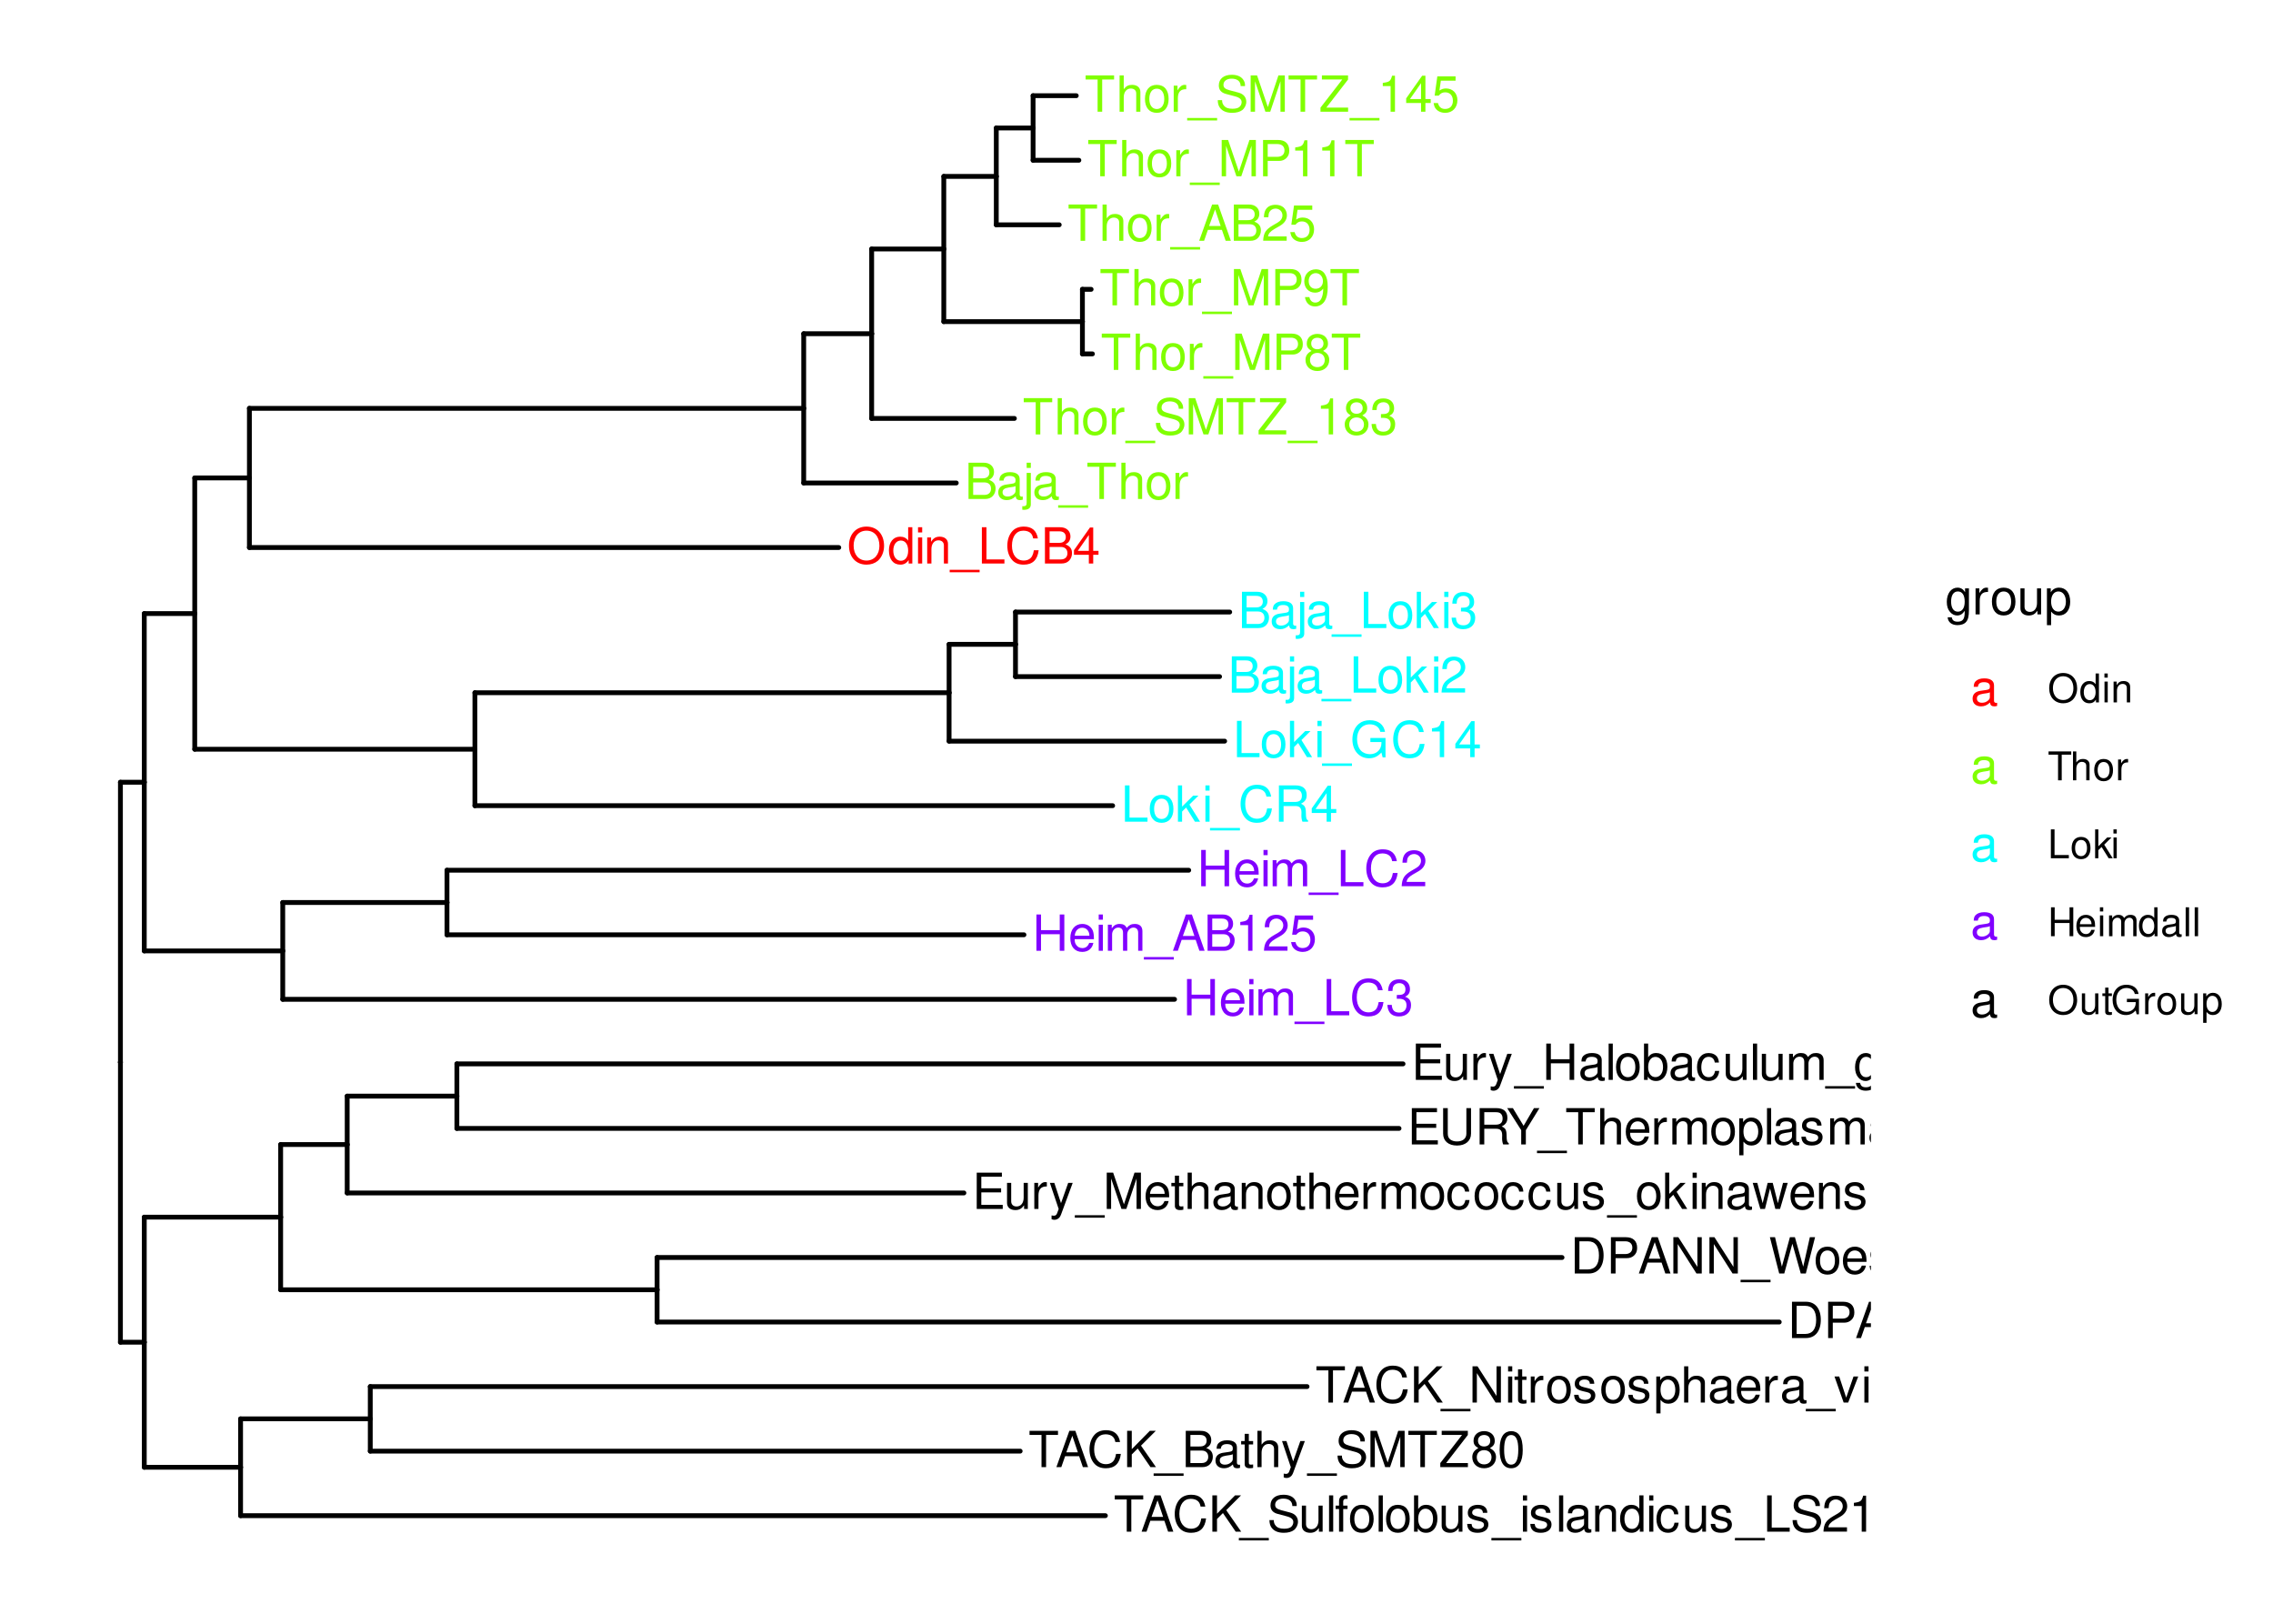 <?xml version="1.0" encoding="UTF-8"?>
<svg xmlns="http://www.w3.org/2000/svg" xmlns:xlink="http://www.w3.org/1999/xlink" width="504pt" height="360pt" viewBox="0 0 504 360" version="1.1">
<defs>
<g>
<symbol overflow="visible" id="glyph0-0">
<path style="stroke:none;" d=""/>
</symbol>
<symbol overflow="visible" id="glyph0-1">
<path style="stroke:none;" d="M 4.297 -8.188 C 1.984 -8.188 0.422 -6.484 0.422 -3.969 C 0.422 -1.438 1.984 0.25 4.312 0.25 C 5.297 0.25 6.156 -0.047 6.812 -0.594 C 7.672 -1.344 8.203 -2.578 8.203 -3.906 C 8.203 -6.5 6.656 -8.188 4.297 -8.188 Z M 4.297 -7.281 C 6.047 -7.281 7.172 -5.969 7.172 -3.922 C 7.172 -1.984 6.016 -0.656 4.312 -0.656 C 2.578 -0.656 1.453 -1.984 1.453 -3.969 C 1.453 -5.953 2.578 -7.281 4.297 -7.281 Z M 4.297 -7.281 "/>
</symbol>
<symbol overflow="visible" id="glyph0-2">
<path style="stroke:none;" d="M 5.469 -8.047 L 4.547 -8.047 L 4.547 -5.062 C 4.172 -5.641 3.547 -5.953 2.766 -5.953 C 1.266 -5.953 0.281 -4.75 0.281 -2.906 C 0.281 -0.953 1.234 0.25 2.812 0.25 C 3.594 0.25 4.156 -0.047 4.656 -0.766 L 4.656 0 L 5.469 0 Z M 2.922 -5.094 C 3.922 -5.094 4.547 -4.219 4.547 -2.828 C 4.547 -1.484 3.906 -0.609 2.938 -0.609 C 1.922 -0.609 1.25 -1.5 1.25 -2.844 C 1.25 -4.203 1.922 -5.094 2.922 -5.094 Z M 2.922 -5.094 "/>
</symbol>
<symbol overflow="visible" id="glyph0-3">
<path style="stroke:none;" d="M 1.656 -5.781 L 0.734 -5.781 L 0.734 0 L 1.656 0 Z M 1.656 -8.047 L 0.734 -8.047 L 0.734 -6.891 L 1.656 -6.891 Z M 1.656 -8.047 "/>
</symbol>
<symbol overflow="visible" id="glyph0-4">
<path style="stroke:none;" d="M 0.766 -5.781 L 0.766 0 L 1.703 0 L 1.703 -3.188 C 1.703 -4.375 2.312 -5.141 3.266 -5.141 C 4 -5.141 4.469 -4.703 4.469 -4.016 L 4.469 0 L 5.375 0 L 5.375 -4.375 C 5.375 -5.328 4.656 -5.953 3.547 -5.953 C 2.688 -5.953 2.125 -5.625 1.625 -4.812 L 1.625 -5.781 Z M 0.766 -5.781 "/>
</symbol>
<symbol overflow="visible" id="glyph0-5">
<path style="stroke:none;" d="M 6.391 1.391 L -0.25 1.391 L -0.25 1.938 L 6.391 1.938 Z M 6.391 1.391 "/>
</symbol>
<symbol overflow="visible" id="glyph0-6">
<path style="stroke:none;" d="M 1.906 -8.047 L 0.891 -8.047 L 0.891 0 L 5.891 0 L 5.891 -0.906 L 1.906 -0.906 Z M 1.906 -8.047 "/>
</symbol>
<symbol overflow="visible" id="glyph0-7">
<path style="stroke:none;" d="M 7.312 -5.562 C 7 -7.328 5.969 -8.188 4.203 -8.188 C 3.125 -8.188 2.25 -7.844 1.656 -7.188 C 0.922 -6.391 0.531 -5.234 0.531 -3.938 C 0.531 -2.609 0.938 -1.469 1.688 -0.688 C 2.312 -0.047 3.109 0.25 4.172 0.25 C 6.125 0.25 7.234 -0.812 7.484 -2.938 L 6.422 -2.938 C 6.328 -2.391 6.219 -2.016 6.047 -1.688 C 5.719 -1.031 5.031 -0.656 4.172 -0.656 C 2.578 -0.656 1.562 -1.938 1.562 -3.938 C 1.562 -6.016 2.516 -7.281 4.094 -7.281 C 4.734 -7.281 5.344 -7.094 5.672 -6.766 C 5.969 -6.5 6.141 -6.172 6.266 -5.562 Z M 7.312 -5.562 "/>
</symbol>
<symbol overflow="visible" id="glyph0-8">
<path style="stroke:none;" d="M 0.875 0 L 4.5 0 C 5.266 0 5.828 -0.203 6.266 -0.672 C 6.656 -1.094 6.875 -1.672 6.875 -2.297 C 6.875 -3.266 6.438 -3.859 5.406 -4.25 C 6.156 -4.594 6.531 -5.188 6.531 -6.016 C 6.531 -6.609 6.312 -7.109 5.891 -7.484 C 5.453 -7.875 4.922 -8.047 4.141 -8.047 L 0.875 -8.047 Z M 1.906 -4.578 L 1.906 -7.141 L 3.891 -7.141 C 4.469 -7.141 4.781 -7.062 5.062 -6.859 C 5.344 -6.641 5.5 -6.312 5.5 -5.859 C 5.5 -5.422 5.344 -5.094 5.062 -4.875 C 4.781 -4.656 4.469 -4.578 3.891 -4.578 Z M 1.906 -0.906 L 1.906 -3.672 L 4.406 -3.672 C 5.312 -3.672 5.859 -3.156 5.859 -2.281 C 5.859 -1.422 5.312 -0.906 4.406 -0.906 Z M 1.906 -0.906 "/>
</symbol>
<symbol overflow="visible" id="glyph0-9">
<path style="stroke:none;" d="M 3.609 -1.938 L 3.609 0 L 4.578 0 L 4.578 -1.938 L 5.75 -1.938 L 5.75 -2.812 L 4.578 -2.812 L 4.578 -7.984 L 3.859 -7.984 L 0.312 -2.953 L 0.312 -1.938 Z M 3.609 -2.812 L 1.156 -2.812 L 3.609 -6.328 Z M 3.609 -2.812 "/>
</symbol>
<symbol overflow="visible" id="glyph0-10">
<path style="stroke:none;" d="M 5.906 -0.547 C 5.812 -0.516 5.766 -0.516 5.719 -0.516 C 5.391 -0.516 5.219 -0.688 5.219 -0.969 L 5.219 -4.375 C 5.219 -5.406 4.469 -5.953 3.031 -5.953 C 2.188 -5.953 1.516 -5.719 1.109 -5.281 C 0.844 -4.984 0.734 -4.656 0.719 -4.078 L 1.641 -4.078 C 1.719 -4.781 2.141 -5.109 3 -5.109 C 3.844 -5.109 4.297 -4.797 4.297 -4.234 L 4.297 -4 C 4.281 -3.594 4.094 -3.453 3.344 -3.359 C 2.031 -3.188 1.828 -3.141 1.484 -3 C 0.812 -2.719 0.469 -2.203 0.469 -1.453 C 0.469 -0.406 1.188 0.25 2.359 0.25 C 3.094 0.25 3.672 0 4.328 -0.594 C 4.391 0 4.688 0.25 5.281 0.25 C 5.484 0.25 5.594 0.234 5.906 0.156 Z M 4.297 -1.828 C 4.297 -1.516 4.203 -1.328 3.938 -1.078 C 3.562 -0.734 3.109 -0.547 2.562 -0.547 C 1.844 -0.547 1.422 -0.891 1.422 -1.484 C 1.422 -2.094 1.828 -2.391 2.812 -2.547 C 3.797 -2.672 3.984 -2.719 4.297 -2.859 Z M 4.297 -1.828 "/>
</symbol>
<symbol overflow="visible" id="glyph0-11">
<path style="stroke:none;" d="M 0.766 -5.781 L 0.766 0.844 C 0.766 1.406 0.594 1.609 0.016 1.609 C -0.047 1.609 -0.078 1.609 -0.203 1.594 L -0.203 2.375 C -0.094 2.391 -0.031 2.406 0.109 2.406 C 1.156 2.406 1.688 2 1.688 1.203 L 1.688 -5.781 Z M 1.688 -8.047 L 0.766 -8.047 L 0.766 -6.891 L 1.688 -6.891 Z M 1.688 -8.047 "/>
</symbol>
<symbol overflow="visible" id="glyph0-12">
<path style="stroke:none;" d="M 3.906 -7.141 L 6.547 -7.141 L 6.547 -8.047 L 0.234 -8.047 L 0.234 -7.141 L 2.891 -7.141 L 2.891 0 L 3.906 0 Z M 3.906 -7.141 "/>
</symbol>
<symbol overflow="visible" id="glyph0-13">
<path style="stroke:none;" d="M 0.766 -8.047 L 0.766 0 L 1.688 0 L 1.688 -3.188 C 1.688 -4.375 2.312 -5.141 3.266 -5.141 C 3.562 -5.141 3.859 -5.062 4.078 -4.891 C 4.344 -4.688 4.453 -4.422 4.453 -4.016 L 4.453 0 L 5.375 0 L 5.375 -4.375 C 5.375 -5.344 4.672 -5.953 3.547 -5.953 C 2.734 -5.953 2.234 -5.703 1.688 -5 L 1.688 -8.047 Z M 0.766 -8.047 "/>
</symbol>
<symbol overflow="visible" id="glyph0-14">
<path style="stroke:none;" d="M 3 -5.953 C 1.375 -5.953 0.391 -4.797 0.391 -2.844 C 0.391 -0.891 1.375 0.25 3.016 0.25 C 4.656 0.25 5.641 -0.906 5.641 -2.812 C 5.641 -4.812 4.688 -5.953 3 -5.953 Z M 3.016 -5.109 C 4.047 -5.109 4.672 -4.25 4.672 -2.812 C 4.672 -1.453 4.031 -0.594 3.016 -0.594 C 1.984 -0.594 1.359 -1.453 1.359 -2.844 C 1.359 -4.25 1.984 -5.109 3.016 -5.109 Z M 3.016 -5.109 "/>
</symbol>
<symbol overflow="visible" id="glyph0-15">
<path style="stroke:none;" d="M 0.766 -5.781 L 0.766 0 L 1.688 0 L 1.688 -3 C 1.703 -4.391 2.281 -5.016 3.547 -4.984 L 3.547 -5.922 C 3.391 -5.938 3.297 -5.953 3.188 -5.953 C 2.594 -5.953 2.141 -5.594 1.609 -4.734 L 1.609 -5.781 Z M 0.766 -5.781 "/>
</symbol>
<symbol overflow="visible" id="glyph0-16">
<path style="stroke:none;" d="M 5.234 -2.422 L 6.062 0 L 7.219 0 L 4.391 -8.047 L 3.062 -8.047 L 0.188 0 L 1.281 0 L 2.125 -2.422 Z M 4.953 -3.281 L 2.391 -3.281 L 3.719 -6.953 Z M 4.953 -3.281 "/>
</symbol>
<symbol overflow="visible" id="glyph0-17">
<path style="stroke:none;" d="M 5.594 -0.969 L 1.469 -0.969 C 1.562 -1.625 1.922 -2.047 2.891 -2.625 L 3.984 -3.25 C 5.078 -3.859 5.641 -4.672 5.641 -5.656 C 5.641 -6.312 5.375 -6.938 4.922 -7.375 C 4.453 -7.781 3.875 -7.984 3.141 -7.984 C 2.141 -7.984 1.406 -7.641 0.969 -6.953 C 0.703 -6.531 0.578 -6.031 0.547 -5.219 L 1.531 -5.219 C 1.562 -5.766 1.625 -6.094 1.75 -6.359 C 2.016 -6.844 2.516 -7.141 3.109 -7.141 C 3.984 -7.141 4.656 -6.5 4.656 -5.641 C 4.656 -5 4.281 -4.438 3.594 -4.047 L 2.578 -3.453 C 0.938 -2.5 0.469 -1.75 0.375 -0.016 L 5.594 -0.016 Z M 5.594 -0.969 "/>
</symbol>
<symbol overflow="visible" id="glyph0-18">
<path style="stroke:none;" d="M 5.266 -7.828 L 1.219 -7.828 L 0.625 -3.562 L 1.531 -3.562 C 1.984 -4.109 2.359 -4.297 2.969 -4.297 C 4.016 -4.297 4.672 -3.578 4.672 -2.422 C 4.672 -1.297 4.016 -0.609 2.953 -0.609 C 2.109 -0.609 1.594 -1.031 1.359 -1.922 L 0.391 -1.922 C 0.516 -1.281 0.625 -0.969 0.859 -0.688 C 1.297 -0.094 2.094 0.25 2.984 0.25 C 4.562 0.25 5.672 -0.891 5.672 -2.547 C 5.672 -4.094 4.641 -5.156 3.141 -5.156 C 2.578 -5.156 2.141 -5.016 1.688 -4.688 L 2 -6.875 L 5.266 -6.875 Z M 5.266 -7.828 "/>
</symbol>
<symbol overflow="visible" id="glyph0-19">
<path style="stroke:none;" d="M 5.172 0 L 7.438 -6.75 L 7.438 0 L 8.406 0 L 8.406 -8.047 L 6.984 -8.047 L 4.641 -1.031 L 2.25 -8.047 L 0.828 -8.047 L 0.828 0 L 1.797 0 L 1.797 -6.75 L 4.094 0 Z M 5.172 0 "/>
</symbol>
<symbol overflow="visible" id="glyph0-20">
<path style="stroke:none;" d="M 2.031 -3.406 L 4.562 -3.406 C 5.188 -3.406 5.688 -3.594 6.125 -3.984 C 6.609 -4.438 6.812 -4.953 6.812 -5.688 C 6.812 -7.203 5.922 -8.047 4.328 -8.047 L 1 -8.047 L 1 0 L 2.031 0 Z M 2.031 -4.312 L 2.031 -7.141 L 4.172 -7.141 C 5.156 -7.141 5.75 -6.609 5.75 -5.734 C 5.75 -4.844 5.156 -4.312 4.172 -4.312 Z M 2.031 -4.312 "/>
</symbol>
<symbol overflow="visible" id="glyph0-21">
<path style="stroke:none;" d="M 2.859 -5.688 L 2.859 0 L 3.828 0 L 3.828 -7.984 L 3.188 -7.984 C 2.844 -6.766 2.625 -6.594 1.125 -6.391 L 1.125 -5.688 Z M 2.859 -5.688 "/>
</symbol>
<symbol overflow="visible" id="glyph0-22">
<path style="stroke:none;" d="M 6.578 -5.688 C 6.578 -6.234 6.547 -6.391 6.375 -6.766 C 5.938 -7.703 5 -8.188 3.641 -8.188 C 1.859 -8.188 0.766 -7.281 0.766 -5.828 C 0.766 -4.844 1.297 -4.219 2.359 -3.938 L 4.359 -3.406 C 5.375 -3.141 5.828 -2.734 5.828 -2.109 C 5.828 -1.672 5.594 -1.234 5.266 -1 C 4.938 -0.766 4.438 -0.656 3.781 -0.656 C 2.891 -0.656 2.312 -0.859 1.922 -1.328 C 1.625 -1.672 1.484 -2.062 1.5 -2.562 L 0.531 -2.562 C 0.547 -1.828 0.688 -1.344 1 -0.891 C 1.562 -0.125 2.484 0.25 3.719 0.25 C 4.672 0.25 5.453 0.031 5.969 -0.359 C 6.516 -0.797 6.859 -1.516 6.859 -2.203 C 6.859 -3.203 6.234 -3.938 5.141 -4.234 L 3.125 -4.766 C 2.156 -5.031 1.797 -5.344 1.797 -5.969 C 1.797 -6.781 2.516 -7.328 3.594 -7.328 C 4.875 -7.328 5.594 -6.75 5.609 -5.688 Z M 6.578 -5.688 "/>
</symbol>
<symbol overflow="visible" id="glyph0-23">
<path style="stroke:none;" d="M 6.422 -8.047 L 0.625 -8.047 L 0.625 -7.141 L 5.141 -7.141 L 0.312 -0.906 L 0.312 0 L 6.438 0 L 6.438 -0.906 L 1.609 -0.906 L 6.422 -7.125 Z M 6.422 -8.047 "/>
</symbol>
<symbol overflow="visible" id="glyph0-24">
<path style="stroke:none;" d="M 4.312 -4.203 C 5.141 -4.703 5.391 -5.109 5.391 -5.859 C 5.391 -7.109 4.438 -7.984 3.031 -7.984 C 1.656 -7.984 0.688 -7.109 0.688 -5.859 C 0.688 -5.109 0.938 -4.719 1.75 -4.203 C 0.844 -3.75 0.406 -3.109 0.406 -2.219 C 0.406 -0.766 1.484 0.25 3.031 0.25 C 4.578 0.25 5.672 -0.766 5.672 -2.219 C 5.672 -3.109 5.219 -3.75 4.312 -4.203 Z M 3.031 -7.125 C 3.859 -7.125 4.391 -6.625 4.391 -5.828 C 4.391 -5.078 3.859 -4.578 3.031 -4.578 C 2.203 -4.578 1.672 -5.078 1.672 -5.859 C 1.672 -6.625 2.203 -7.125 3.031 -7.125 Z M 3.031 -3.766 C 4.016 -3.766 4.672 -3.125 4.672 -2.203 C 4.672 -1.234 4.016 -0.609 3.016 -0.609 C 2.062 -0.609 1.406 -1.266 1.406 -2.188 C 1.406 -3.141 2.062 -3.766 3.031 -3.766 Z M 3.031 -3.766 "/>
</symbol>
<symbol overflow="visible" id="glyph0-25">
<path style="stroke:none;" d="M 0.578 -1.828 C 0.766 -0.516 1.609 0.25 2.812 0.25 C 3.672 0.25 4.453 -0.172 4.922 -0.891 C 5.406 -1.672 5.625 -2.641 5.625 -4.094 C 5.625 -5.438 5.422 -6.281 4.953 -7 C 4.531 -7.641 3.844 -7.984 2.984 -7.984 C 1.484 -7.984 0.422 -6.875 0.422 -5.328 C 0.422 -3.859 1.406 -2.812 2.828 -2.812 C 3.562 -2.812 4.125 -3.078 4.625 -3.688 C 4.609 -1.703 3.984 -0.609 2.875 -0.609 C 2.188 -0.609 1.719 -1.047 1.562 -1.828 Z M 2.969 -7.141 C 3.875 -7.141 4.562 -6.375 4.562 -5.344 C 4.562 -4.359 3.906 -3.672 2.938 -3.672 C 2 -3.672 1.406 -4.344 1.406 -5.406 C 1.406 -6.406 2.062 -7.141 2.969 -7.141 Z M 2.969 -7.141 "/>
</symbol>
<symbol overflow="visible" id="glyph0-26">
<path style="stroke:none;" d="M 2.438 -3.672 L 2.969 -3.672 C 4.031 -3.672 4.594 -3.188 4.594 -2.219 C 4.594 -1.219 3.984 -0.609 2.984 -0.609 C 1.906 -0.609 1.391 -1.156 1.328 -2.312 L 0.359 -2.312 C 0.391 -1.672 0.516 -1.266 0.703 -0.906 C 1.109 -0.125 1.859 0.25 2.938 0.25 C 4.547 0.25 5.594 -0.719 5.594 -2.234 C 5.594 -3.25 5.203 -3.797 4.266 -4.125 C 5 -4.438 5.359 -4.984 5.359 -5.781 C 5.359 -7.156 4.469 -7.984 2.969 -7.984 C 1.391 -7.984 0.547 -7.109 0.516 -5.406 L 1.484 -5.406 C 1.5 -5.906 1.547 -6.172 1.672 -6.422 C 1.891 -6.875 2.375 -7.141 2.984 -7.141 C 3.844 -7.141 4.359 -6.609 4.359 -5.75 C 4.359 -5.188 4.172 -4.844 3.734 -4.656 C 3.469 -4.547 3.109 -4.5 2.438 -4.5 Z M 2.438 -3.672 "/>
</symbol>
<symbol overflow="visible" id="glyph0-27">
<path style="stroke:none;" d="M 1.562 -8.047 L 0.641 -8.047 L 0.641 0 L 1.562 0 L 1.562 -2.25 L 2.453 -3.141 L 4.406 0 L 5.547 0 L 3.188 -3.797 L 5.188 -5.781 L 4.016 -5.781 L 1.562 -3.344 Z M 1.562 -8.047 "/>
</symbol>
<symbol overflow="visible" id="glyph0-28">
<path style="stroke:none;" d="M 2.062 -3.469 L 4.703 -3.469 C 5.625 -3.469 6.031 -3.031 6.031 -2.031 L 6.016 -1.312 C 6.016 -0.812 6.109 -0.328 6.25 0 L 7.5 0 L 7.5 -0.25 C 7.109 -0.516 7.031 -0.812 7.016 -1.875 C 7 -3.203 6.797 -3.594 5.922 -3.984 C 6.828 -4.438 7.188 -4.969 7.188 -5.906 C 7.188 -7.297 6.328 -8.047 4.734 -8.047 L 1.031 -8.047 L 1.031 0 L 2.062 0 Z M 2.062 -4.375 L 2.062 -7.141 L 4.547 -7.141 C 5.109 -7.141 5.453 -7.062 5.703 -6.844 C 5.969 -6.609 6.125 -6.234 6.125 -5.766 C 6.125 -4.812 5.641 -4.375 4.547 -4.375 Z M 2.062 -4.375 "/>
</symbol>
<symbol overflow="visible" id="glyph0-29">
<path style="stroke:none;" d="M 7.828 -4.25 L 4.469 -4.25 L 4.469 -3.344 L 6.922 -3.344 L 6.922 -3.125 C 6.922 -1.688 5.859 -0.656 4.391 -0.656 C 3.578 -0.656 2.844 -0.953 2.359 -1.469 C 1.828 -2.047 1.516 -3 1.516 -4 C 1.516 -5.969 2.641 -7.281 4.344 -7.281 C 5.562 -7.281 6.453 -6.656 6.672 -5.609 L 7.719 -5.609 C 7.438 -7.25 6.203 -8.188 4.359 -8.188 C 3.375 -8.188 2.578 -7.938 1.938 -7.406 C 1 -6.641 0.484 -5.391 0.484 -3.938 C 0.484 -1.469 2 0.25 4.172 0.25 C 5.266 0.25 6.125 -0.156 6.922 -1.031 L 7.188 0.047 L 7.828 0.047 Z M 7.828 -4.25 "/>
</symbol>
<symbol overflow="visible" id="glyph0-30">
<path style="stroke:none;" d="M 6.094 -3.672 L 6.094 0 L 7.109 0 L 7.109 -8.047 L 6.094 -8.047 L 6.094 -4.578 L 1.938 -4.578 L 1.938 -8.047 L 0.922 -8.047 L 0.922 0 L 1.938 0 L 1.938 -3.672 Z M 6.094 -3.672 "/>
</symbol>
<symbol overflow="visible" id="glyph0-31">
<path style="stroke:none;" d="M 5.672 -2.578 C 5.672 -3.469 5.594 -4 5.438 -4.438 C 5.062 -5.375 4.172 -5.953 3.094 -5.953 C 1.484 -5.953 0.438 -4.734 0.438 -2.812 C 0.438 -0.906 1.438 0.25 3.078 0.25 C 4.391 0.25 5.312 -0.5 5.547 -1.75 L 4.625 -1.75 C 4.359 -1 3.844 -0.594 3.109 -0.594 C 2.516 -0.594 2.016 -0.859 1.719 -1.344 C 1.484 -1.672 1.406 -2.016 1.406 -2.578 Z M 1.422 -3.344 C 1.5 -4.406 2.156 -5.109 3.078 -5.109 C 4.016 -5.109 4.672 -4.375 4.672 -3.344 Z M 1.422 -3.344 "/>
</symbol>
<symbol overflow="visible" id="glyph0-32">
<path style="stroke:none;" d="M 0.766 -5.781 L 0.766 0 L 1.703 0 L 1.703 -3.641 C 1.703 -4.469 2.312 -5.141 3.062 -5.141 C 3.75 -5.141 4.125 -4.734 4.125 -3.984 L 4.125 0 L 5.062 0 L 5.062 -3.641 C 5.062 -4.469 5.672 -5.141 6.422 -5.141 C 7.094 -5.141 7.484 -4.719 7.484 -3.984 L 7.484 0 L 8.422 0 L 8.422 -4.344 C 8.422 -5.375 7.828 -5.953 6.734 -5.953 C 5.969 -5.953 5.5 -5.719 4.953 -5.078 C 4.625 -5.688 4.156 -5.953 3.406 -5.953 C 2.625 -5.953 2.109 -5.672 1.625 -4.969 L 1.625 -5.781 Z M 0.766 -5.781 "/>
</symbol>
<symbol overflow="visible" id="glyph0-33">
<path style="stroke:none;" d="M 0.984 0 L 4.094 0 C 6.125 0 7.375 -1.531 7.375 -4.031 C 7.375 -6.531 6.125 -8.047 4.094 -8.047 L 0.984 -8.047 Z M 2.016 -0.906 L 2.016 -7.141 L 3.906 -7.141 C 5.5 -7.141 6.344 -6.078 6.344 -4.016 C 6.344 -1.984 5.5 -0.906 3.906 -0.906 Z M 2.016 -0.906 "/>
</symbol>
<symbol overflow="visible" id="glyph0-34">
<path style="stroke:none;" d="M 7.141 -8.047 L 6.172 -8.047 L 6.172 -1.469 L 1.953 -8.047 L 0.844 -8.047 L 0.844 0 L 1.812 0 L 1.812 -6.531 L 5.969 0 L 7.141 0 Z M 7.141 -8.047 "/>
</symbol>
<symbol overflow="visible" id="glyph0-35">
<path style="stroke:none;" d="M 5.203 -3.844 C 5.156 -4.406 5.031 -4.766 4.812 -5.094 C 4.422 -5.641 3.719 -5.953 2.922 -5.953 C 1.344 -5.953 0.344 -4.719 0.344 -2.797 C 0.344 -0.922 1.344 0.25 2.906 0.25 C 4.281 0.25 5.156 -0.578 5.266 -1.984 L 4.344 -1.984 C 4.188 -1.062 3.719 -0.594 2.922 -0.594 C 1.906 -0.594 1.297 -1.422 1.297 -2.797 C 1.297 -4.234 1.906 -5.109 2.906 -5.109 C 3.672 -5.109 4.172 -4.656 4.281 -3.844 Z M 5.203 -3.844 "/>
</symbol>
<symbol overflow="visible" id="glyph0-36">
<path style="stroke:none;" d="M 5.5 -5.906 C 5.312 -7.219 4.469 -7.984 3.281 -7.984 C 2.422 -7.984 1.641 -7.562 1.188 -6.844 C 0.688 -6.062 0.469 -5.094 0.469 -3.641 C 0.469 -2.297 0.656 -1.453 1.141 -0.734 C 1.562 -0.094 2.25 0.25 3.109 0.25 C 4.594 0.25 5.672 -0.859 5.672 -2.422 C 5.672 -3.891 4.672 -4.922 3.266 -4.922 C 2.5 -4.922 1.891 -4.641 1.469 -4.047 C 1.484 -6.031 2.094 -7.125 3.219 -7.125 C 3.906 -7.125 4.375 -6.688 4.531 -5.906 Z M 3.141 -4.062 C 4.094 -4.062 4.672 -3.406 4.672 -2.344 C 4.672 -1.344 4.016 -0.609 3.109 -0.609 C 2.203 -0.609 1.531 -1.375 1.531 -2.391 C 1.531 -3.375 2.188 -4.062 3.141 -4.062 Z M 3.141 -4.062 "/>
</symbol>
<symbol overflow="visible" id="glyph0-37">
<path style="stroke:none;" d="M 8.219 0 L 10.266 -8.047 L 9.109 -8.047 L 7.641 -1.516 L 5.797 -8.047 L 4.688 -8.047 L 2.906 -1.516 L 1.391 -8.047 L 0.25 -8.047 L 2.312 0 L 3.438 0 L 5.234 -6.609 L 7.094 0 Z M 8.219 0 "/>
</symbol>
<symbol overflow="visible" id="glyph0-38">
<path style="stroke:none;" d="M 4.844 -4.172 C 4.828 -5.312 4.078 -5.953 2.734 -5.953 C 1.391 -5.953 0.516 -5.266 0.516 -4.188 C 0.516 -3.281 0.984 -2.844 2.359 -2.516 L 3.219 -2.312 C 3.859 -2.156 4.109 -1.922 4.109 -1.516 C 4.109 -0.969 3.562 -0.594 2.766 -0.594 C 2.266 -0.594 1.844 -0.734 1.609 -0.984 C 1.469 -1.156 1.406 -1.312 1.344 -1.719 L 0.375 -1.719 C 0.422 -0.391 1.172 0.25 2.688 0.25 C 4.141 0.25 5.078 -0.469 5.078 -1.578 C 5.078 -2.438 4.578 -2.922 3.438 -3.188 L 2.547 -3.406 C 1.797 -3.578 1.484 -3.828 1.484 -4.234 C 1.484 -4.766 1.953 -5.109 2.703 -5.109 C 3.453 -5.109 3.844 -4.781 3.859 -4.172 Z M 4.844 -4.172 "/>
</symbol>
<symbol overflow="visible" id="glyph0-39">
<path style="stroke:none;" d="M 6.094 -8.047 L 6.094 -2.391 C 6.094 -1.312 5.312 -0.656 4.016 -0.656 C 3.422 -0.656 2.938 -0.797 2.547 -1.078 C 2.156 -1.375 1.969 -1.797 1.969 -2.391 L 1.969 -8.047 L 0.938 -8.047 L 0.938 -2.391 C 0.938 -0.766 2.109 0.25 4.016 0.25 C 5.906 0.25 7.125 -0.781 7.125 -2.391 L 7.125 -8.047 Z M 6.094 -8.047 "/>
</symbol>
<symbol overflow="visible" id="glyph0-40">
<path style="stroke:none;" d="M 2.016 -3.672 L 6.406 -3.672 L 6.406 -4.578 L 2.016 -4.578 L 2.016 -7.141 L 6.578 -7.141 L 6.578 -8.047 L 1 -8.047 L 1 0 L 6.766 0 L 6.766 -0.906 L 2.016 -0.906 Z M 2.016 -3.672 "/>
</symbol>
<symbol overflow="visible" id="glyph0-41">
<path style="stroke:none;" d="M 4.281 -3.156 L 7.297 -8.047 L 6.078 -8.047 L 3.781 -4.125 L 1.406 -8.047 L 0.141 -8.047 L 3.25 -3.156 L 3.25 0 L 4.281 0 Z M 4.281 -3.156 "/>
</symbol>
<symbol overflow="visible" id="glyph0-42">
<path style="stroke:none;" d="M 0.594 2.406 L 1.531 2.406 L 1.531 -0.609 C 2.016 -0.016 2.547 0.25 3.297 0.25 C 4.812 0.25 5.781 -0.953 5.781 -2.797 C 5.781 -4.734 4.828 -5.953 3.297 -5.953 C 2.5 -5.953 1.875 -5.594 1.453 -4.922 L 1.453 -5.781 L 0.594 -5.781 Z M 3.141 -5.094 C 4.156 -5.094 4.812 -4.203 4.812 -2.812 C 4.812 -1.5 4.141 -0.609 3.141 -0.609 C 2.156 -0.609 1.531 -1.484 1.531 -2.844 C 1.531 -4.203 2.156 -5.094 3.141 -5.094 Z M 3.141 -5.094 "/>
</symbol>
<symbol overflow="visible" id="glyph0-43">
<path style="stroke:none;" d="M 1.672 -8.047 L 0.75 -8.047 L 0.75 0 L 1.672 0 Z M 1.672 -8.047 "/>
</symbol>
<symbol overflow="visible" id="glyph0-44">
<path style="stroke:none;" d="M 3.141 0 L 5.375 -5.781 L 4.328 -5.781 L 2.703 -1.094 L 1.156 -5.781 L 0.109 -5.781 L 2.141 0 Z M 3.141 0 "/>
</symbol>
<symbol overflow="visible" id="glyph0-45">
<path style="stroke:none;" d="M 5.328 0 L 5.328 -5.781 L 4.406 -5.781 L 4.406 -2.5 C 4.406 -1.328 3.797 -0.547 2.828 -0.547 C 2.094 -0.547 1.641 -1 1.641 -1.688 L 1.641 -5.781 L 0.719 -5.781 L 0.719 -1.328 C 0.719 -0.359 1.438 0.25 2.562 0.25 C 3.406 0.25 3.953 -0.047 4.5 -0.812 L 4.5 0 Z M 5.328 0 "/>
</symbol>
<symbol overflow="visible" id="glyph0-46">
<path style="stroke:none;" d="M 4.281 -5.781 L 2.688 -1.281 L 1.203 -5.781 L 0.219 -5.781 L 2.172 0.016 L 1.828 0.938 C 1.672 1.344 1.469 1.5 1.078 1.5 C 0.922 1.5 0.797 1.484 0.594 1.438 L 0.594 2.266 C 0.781 2.359 0.969 2.406 1.219 2.406 C 1.516 2.406 1.828 2.312 2.078 2.125 C 2.359 1.922 2.531 1.672 2.703 1.219 L 5.281 -5.781 Z M 4.281 -5.781 "/>
</symbol>
<symbol overflow="visible" id="glyph0-47">
<path style="stroke:none;" d="M 0.594 -8.047 L 0.594 0 L 1.422 0 L 1.422 -0.734 C 1.859 -0.062 2.453 0.25 3.266 0.25 C 4.781 0.25 5.781 -1 5.781 -2.922 C 5.781 -4.797 4.844 -5.953 3.297 -5.953 C 2.5 -5.953 1.938 -5.656 1.516 -5 L 1.516 -8.047 Z M 3.125 -5.094 C 4.156 -5.094 4.812 -4.203 4.812 -2.812 C 4.812 -1.5 4.125 -0.609 3.125 -0.609 C 2.141 -0.609 1.516 -1.484 1.516 -2.844 C 1.516 -4.203 2.141 -5.094 3.125 -5.094 Z M 3.125 -5.094 "/>
</symbol>
<symbol overflow="visible" id="glyph0-48">
<path style="stroke:none;" d="M 4.469 -5.781 L 4.469 -4.953 C 4 -5.641 3.484 -5.953 2.766 -5.953 C 1.359 -5.953 0.391 -4.656 0.391 -2.797 C 0.391 -1.828 0.625 -1.109 1.109 -0.531 C 1.547 -0.016 2.094 0.25 2.703 0.25 C 3.391 0.25 3.891 -0.062 4.375 -0.781 L 4.375 -0.484 C 4.375 1.062 3.938 1.641 2.797 1.641 C 2.016 1.641 1.609 1.328 1.516 0.656 L 0.578 0.656 C 0.656 1.734 1.516 2.406 2.766 2.406 C 3.625 2.406 4.328 2.125 4.703 1.672 C 5.141 1.125 5.312 0.406 5.312 -0.953 L 5.312 -5.781 Z M 2.844 -5.109 C 3.828 -5.109 4.375 -4.281 4.375 -2.812 C 4.375 -1.406 3.812 -0.594 2.844 -0.594 C 1.906 -0.594 1.344 -1.422 1.344 -2.844 C 1.344 -4.266 1.906 -5.109 2.844 -5.109 Z M 2.844 -5.109 "/>
</symbol>
<symbol overflow="visible" id="glyph0-49">
<path style="stroke:none;" d="M 2.812 -5.781 L 1.859 -5.781 L 1.859 -7.375 L 0.938 -7.375 L 0.938 -5.781 L 0.156 -5.781 L 0.156 -5.031 L 0.938 -5.031 L 0.938 -0.656 C 0.938 -0.062 1.344 0.25 2.062 0.25 C 2.297 0.25 2.5 0.234 2.812 0.172 L 2.812 -0.594 C 2.672 -0.562 2.547 -0.547 2.359 -0.547 C 1.969 -0.547 1.859 -0.656 1.859 -1.078 L 1.859 -5.031 L 2.812 -5.031 Z M 2.812 -5.781 "/>
</symbol>
<symbol overflow="visible" id="glyph0-50">
<path style="stroke:none;" d="M 6.125 0 L 7.828 -5.781 L 6.781 -5.781 L 5.641 -1.281 L 4.5 -5.781 L 3.375 -5.781 L 2.266 -1.281 L 1.078 -5.781 L 0.062 -5.781 L 1.75 0 L 2.781 0 L 3.906 -4.547 L 5.078 0 Z M 6.125 0 "/>
</symbol>
<symbol overflow="visible" id="glyph0-51">
<path style="stroke:none;" d="M 1.906 -2.812 L 3.219 -4.125 L 6.047 0 L 7.266 0 L 3.953 -4.766 L 7.234 -8.047 L 5.906 -8.047 L 1.906 -3.984 L 1.906 -8.047 L 0.875 -8.047 L 0.875 0 L 1.906 0 Z M 1.906 -2.812 "/>
</symbol>
<symbol overflow="visible" id="glyph0-52">
<path style="stroke:none;" d="M 3.031 -7.984 C 2.312 -7.984 1.641 -7.656 1.234 -7.109 C 0.734 -6.406 0.469 -5.344 0.469 -3.859 C 0.469 -1.172 1.359 0.25 3.031 0.25 C 4.688 0.25 5.594 -1.172 5.594 -3.797 C 5.594 -5.344 5.359 -6.391 4.844 -7.109 C 4.438 -7.672 3.781 -7.984 3.031 -7.984 Z M 3.031 -7.125 C 4.094 -7.125 4.609 -6.047 4.609 -3.891 C 4.609 -1.609 4.094 -0.547 3.016 -0.547 C 1.984 -0.547 1.469 -1.656 1.469 -3.859 C 1.469 -6.047 1.984 -7.125 3.031 -7.125 Z M 3.031 -7.125 "/>
</symbol>
<symbol overflow="visible" id="glyph0-53">
<path style="stroke:none;" d="M 2.844 -5.781 L 1.891 -5.781 L 1.891 -6.688 C 1.891 -7.078 2.094 -7.281 2.531 -7.281 C 2.609 -7.281 2.641 -7.281 2.844 -7.266 L 2.844 -8.031 C 2.641 -8.078 2.516 -8.094 2.328 -8.094 C 1.484 -8.094 0.969 -7.594 0.969 -6.766 L 0.969 -5.781 L 0.203 -5.781 L 0.203 -5.031 L 0.969 -5.031 L 0.969 0 L 1.891 0 L 1.891 -5.031 L 2.844 -5.031 Z M 2.844 -5.781 "/>
</symbol>
<symbol overflow="visible" id="glyph1-0">
<path style="stroke:none;" d=""/>
</symbol>
<symbol overflow="visible" id="glyph1-1">
<path style="stroke:none;" d="M 4.438 -5.766 L 4.438 -4.922 C 3.984 -5.625 3.469 -5.922 2.75 -5.922 C 1.359 -5.922 0.391 -4.625 0.391 -2.781 C 0.391 -1.812 0.609 -1.109 1.109 -0.531 C 1.547 -0.016 2.094 0.25 2.688 0.25 C 3.375 0.25 3.875 -0.062 4.359 -0.781 L 4.359 -0.484 C 4.359 1.062 3.922 1.625 2.781 1.625 C 2 1.625 1.594 1.312 1.5 0.656 L 0.578 0.656 C 0.656 1.734 1.5 2.391 2.766 2.391 C 3.609 2.391 4.312 2.125 4.688 1.656 C 5.125 1.125 5.297 0.406 5.297 -0.953 L 5.297 -5.766 Z M 2.844 -5.078 C 3.812 -5.078 4.359 -4.266 4.359 -2.812 C 4.359 -1.406 3.797 -0.594 2.844 -0.594 C 1.891 -0.594 1.344 -1.422 1.344 -2.844 C 1.344 -4.25 1.891 -5.078 2.844 -5.078 Z M 2.844 -5.078 "/>
</symbol>
<symbol overflow="visible" id="glyph1-2">
<path style="stroke:none;" d="M 0.766 -5.766 L 0.766 0 L 1.688 0 L 1.688 -2.984 C 1.688 -4.375 2.266 -5 3.531 -4.969 L 3.531 -5.891 C 3.375 -5.922 3.281 -5.922 3.172 -5.922 C 2.578 -5.922 2.141 -5.578 1.609 -4.719 L 1.609 -5.766 Z M 0.766 -5.766 "/>
</symbol>
<symbol overflow="visible" id="glyph1-3">
<path style="stroke:none;" d="M 2.984 -5.922 C 1.359 -5.922 0.391 -4.781 0.391 -2.844 C 0.391 -0.891 1.359 0.25 3 0.25 C 4.625 0.25 5.609 -0.906 5.609 -2.797 C 5.609 -4.797 4.656 -5.922 2.984 -5.922 Z M 3 -5.078 C 4.031 -5.078 4.656 -4.234 4.656 -2.812 C 4.656 -1.438 4.016 -0.594 3 -0.594 C 1.984 -0.594 1.359 -1.438 1.359 -2.844 C 1.359 -4.234 1.984 -5.078 3 -5.078 Z M 3 -5.078 "/>
</symbol>
<symbol overflow="visible" id="glyph1-4">
<path style="stroke:none;" d="M 5.297 0 L 5.297 -5.766 L 4.391 -5.766 L 4.391 -2.5 C 4.391 -1.312 3.766 -0.547 2.812 -0.547 C 2.094 -0.547 1.625 -0.984 1.625 -1.688 L 1.625 -5.766 L 0.719 -5.766 L 0.719 -1.312 C 0.719 -0.359 1.438 0.25 2.547 0.25 C 3.406 0.25 3.938 -0.047 4.484 -0.797 L 4.484 0 Z M 5.297 0 "/>
</symbol>
<symbol overflow="visible" id="glyph1-5">
<path style="stroke:none;" d="M 0.594 2.391 L 1.516 2.391 L 1.516 -0.609 C 2 -0.016 2.547 0.25 3.281 0.25 C 4.781 0.25 5.75 -0.953 5.75 -2.781 C 5.75 -4.719 4.812 -5.922 3.281 -5.922 C 2.5 -5.922 1.875 -5.578 1.438 -4.891 L 1.438 -5.766 L 0.594 -5.766 Z M 3.125 -5.078 C 4.141 -5.078 4.797 -4.188 4.797 -2.812 C 4.797 -1.5 4.125 -0.609 3.125 -0.609 C 2.141 -0.609 1.516 -1.484 1.516 -2.844 C 1.516 -4.188 2.141 -5.078 3.125 -5.078 Z M 3.125 -5.078 "/>
</symbol>
<symbol overflow="visible" id="glyph2-0">
<path style="stroke:none;" d=""/>
</symbol>
<symbol overflow="visible" id="glyph2-1">
<path style="stroke:none;" d="M 3.422 -6.516 C 1.578 -6.516 0.328 -5.156 0.328 -3.156 C 0.328 -1.141 1.578 0.203 3.438 0.203 C 4.219 0.203 4.906 -0.031 5.422 -0.469 C 6.109 -1.062 6.531 -2.062 6.531 -3.109 C 6.531 -5.172 5.297 -6.516 3.422 -6.516 Z M 3.422 -5.797 C 4.812 -5.797 5.703 -4.75 5.703 -3.125 C 5.703 -1.578 4.781 -0.516 3.438 -0.516 C 2.062 -0.516 1.156 -1.578 1.156 -3.156 C 1.156 -4.734 2.062 -5.797 3.422 -5.797 Z M 3.422 -5.797 "/>
</symbol>
<symbol overflow="visible" id="glyph2-2">
<path style="stroke:none;" d="M 4.359 -6.406 L 3.625 -6.406 L 3.625 -4.031 C 3.312 -4.5 2.828 -4.734 2.203 -4.734 C 1.016 -4.734 0.234 -3.781 0.234 -2.312 C 0.234 -0.75 0.984 0.203 2.234 0.203 C 2.875 0.203 3.312 -0.031 3.703 -0.609 L 3.703 0 L 4.359 0 Z M 2.328 -4.062 C 3.125 -4.062 3.625 -3.359 3.625 -2.25 C 3.625 -1.188 3.109 -0.484 2.344 -0.484 C 1.531 -0.484 1 -1.203 1 -2.266 C 1 -3.344 1.531 -4.062 2.328 -4.062 Z M 2.328 -4.062 "/>
</symbol>
<symbol overflow="visible" id="glyph2-3">
<path style="stroke:none;" d="M 1.312 -4.609 L 0.594 -4.609 L 0.594 0 L 1.312 0 Z M 1.312 -6.406 L 0.578 -6.406 L 0.578 -5.484 L 1.312 -5.484 Z M 1.312 -6.406 "/>
</symbol>
<symbol overflow="visible" id="glyph2-4">
<path style="stroke:none;" d="M 0.609 -4.609 L 0.609 0 L 1.359 0 L 1.359 -2.547 C 1.359 -3.484 1.844 -4.094 2.609 -4.094 C 3.188 -4.094 3.547 -3.75 3.547 -3.188 L 3.547 0 L 4.281 0 L 4.281 -3.484 C 4.281 -4.25 3.719 -4.734 2.828 -4.734 C 2.141 -4.734 1.703 -4.484 1.297 -3.828 L 1.297 -4.609 Z M 0.609 -4.609 "/>
</symbol>
<symbol overflow="visible" id="glyph2-5">
<path style="stroke:none;" d="M 3.109 -5.688 L 5.219 -5.688 L 5.219 -6.406 L 0.188 -6.406 L 0.188 -5.688 L 2.297 -5.688 L 2.297 0 L 3.109 0 Z M 3.109 -5.688 "/>
</symbol>
<symbol overflow="visible" id="glyph2-6">
<path style="stroke:none;" d="M 0.609 -6.406 L 0.609 0 L 1.344 0 L 1.344 -2.547 C 1.344 -3.484 1.844 -4.094 2.594 -4.094 C 2.844 -4.094 3.062 -4.031 3.25 -3.891 C 3.453 -3.734 3.547 -3.516 3.547 -3.188 L 3.547 0 L 4.281 0 L 4.281 -3.484 C 4.281 -4.25 3.719 -4.734 2.828 -4.734 C 2.172 -4.734 1.781 -4.547 1.344 -3.969 L 1.344 -6.406 Z M 0.609 -6.406 "/>
</symbol>
<symbol overflow="visible" id="glyph2-7">
<path style="stroke:none;" d="M 2.391 -4.734 C 1.094 -4.734 0.312 -3.812 0.312 -2.266 C 0.312 -0.719 1.094 0.203 2.406 0.203 C 3.703 0.203 4.484 -0.719 4.484 -2.234 C 4.484 -3.828 3.734 -4.734 2.391 -4.734 Z M 2.406 -4.062 C 3.234 -4.062 3.719 -3.391 3.719 -2.25 C 3.719 -1.156 3.203 -0.469 2.406 -0.469 C 1.578 -0.469 1.078 -1.156 1.078 -2.266 C 1.078 -3.391 1.578 -4.062 2.406 -4.062 Z M 2.406 -4.062 "/>
</symbol>
<symbol overflow="visible" id="glyph2-8">
<path style="stroke:none;" d="M 0.609 -4.609 L 0.609 0 L 1.344 0 L 1.344 -2.391 C 1.359 -3.5 1.812 -4 2.828 -3.969 L 2.828 -4.719 C 2.703 -4.734 2.625 -4.734 2.547 -4.734 C 2.062 -4.734 1.703 -4.453 1.281 -3.781 L 1.281 -4.609 Z M 0.609 -4.609 "/>
</symbol>
<symbol overflow="visible" id="glyph2-9">
<path style="stroke:none;" d="M 1.516 -6.406 L 0.703 -6.406 L 0.703 0 L 4.688 0 L 4.688 -0.719 L 1.516 -0.719 Z M 1.516 -6.406 "/>
</symbol>
<symbol overflow="visible" id="glyph2-10">
<path style="stroke:none;" d="M 1.234 -6.406 L 0.516 -6.406 L 0.516 0 L 1.234 0 L 1.234 -1.797 L 1.953 -2.5 L 3.516 0 L 4.422 0 L 2.531 -3.016 L 4.141 -4.609 L 3.188 -4.609 L 1.234 -2.656 Z M 1.234 -6.406 "/>
</symbol>
<symbol overflow="visible" id="glyph2-11">
<path style="stroke:none;" d="M 4.844 -2.922 L 4.844 0 L 5.672 0 L 5.672 -6.406 L 4.844 -6.406 L 4.844 -3.641 L 1.547 -3.641 L 1.547 -6.406 L 0.734 -6.406 L 0.734 0 L 1.547 0 L 1.547 -2.922 Z M 4.844 -2.922 "/>
</symbol>
<symbol overflow="visible" id="glyph2-12">
<path style="stroke:none;" d="M 4.516 -2.062 C 4.516 -2.766 4.453 -3.188 4.328 -3.531 C 4.031 -4.281 3.328 -4.734 2.469 -4.734 C 1.172 -4.734 0.359 -3.766 0.359 -2.25 C 0.359 -0.719 1.141 0.203 2.453 0.203 C 3.5 0.203 4.234 -0.391 4.422 -1.406 L 3.672 -1.406 C 3.469 -0.797 3.062 -0.469 2.469 -0.469 C 2 -0.469 1.609 -0.688 1.359 -1.078 C 1.188 -1.344 1.125 -1.594 1.125 -2.062 Z M 1.141 -2.656 C 1.203 -3.516 1.719 -4.062 2.453 -4.062 C 3.203 -4.062 3.719 -3.484 3.719 -2.656 Z M 1.141 -2.656 "/>
</symbol>
<symbol overflow="visible" id="glyph2-13">
<path style="stroke:none;" d="M 0.609 -4.609 L 0.609 0 L 1.359 0 L 1.359 -2.891 C 1.359 -3.562 1.844 -4.094 2.438 -4.094 C 2.984 -4.094 3.297 -3.766 3.297 -3.172 L 3.297 0 L 4.031 0 L 4.031 -2.891 C 4.031 -3.562 4.516 -4.094 5.109 -4.094 C 5.641 -4.094 5.969 -3.75 5.969 -3.172 L 5.969 0 L 6.703 0 L 6.703 -3.453 C 6.703 -4.281 6.234 -4.734 5.359 -4.734 C 4.75 -4.734 4.375 -4.562 3.953 -4.031 C 3.672 -4.531 3.312 -4.734 2.703 -4.734 C 2.094 -4.734 1.688 -4.516 1.297 -3.953 L 1.297 -4.609 Z M 0.609 -4.609 "/>
</symbol>
<symbol overflow="visible" id="glyph2-14">
<path style="stroke:none;" d="M 4.703 -0.438 C 4.625 -0.406 4.594 -0.406 4.547 -0.406 C 4.297 -0.406 4.156 -0.547 4.156 -0.781 L 4.156 -3.484 C 4.156 -4.297 3.547 -4.734 2.422 -4.734 C 1.734 -4.734 1.203 -4.547 0.891 -4.203 C 0.672 -3.969 0.594 -3.703 0.578 -3.25 L 1.312 -3.25 C 1.375 -3.812 1.703 -4.062 2.391 -4.062 C 3.062 -4.062 3.422 -3.812 3.422 -3.375 L 3.422 -3.188 C 3.406 -2.875 3.25 -2.75 2.656 -2.672 C 1.625 -2.547 1.453 -2.5 1.172 -2.391 C 0.641 -2.156 0.375 -1.766 0.375 -1.156 C 0.375 -0.328 0.953 0.203 1.875 0.203 C 2.469 0.203 2.922 0 3.453 -0.469 C 3.5 0 3.734 0.203 4.203 0.203 C 4.359 0.203 4.453 0.188 4.703 0.125 Z M 3.422 -1.453 C 3.422 -1.203 3.359 -1.062 3.125 -0.859 C 2.828 -0.578 2.469 -0.438 2.047 -0.438 C 1.469 -0.438 1.141 -0.719 1.141 -1.172 C 1.141 -1.656 1.453 -1.906 2.25 -2.016 C 3.031 -2.125 3.172 -2.156 3.422 -2.281 Z M 3.422 -1.453 "/>
</symbol>
<symbol overflow="visible" id="glyph2-15">
<path style="stroke:none;" d="M 1.344 -6.406 L 0.594 -6.406 L 0.594 0 L 1.344 0 Z M 1.344 -6.406 "/>
</symbol>
<symbol overflow="visible" id="glyph2-16">
<path style="stroke:none;" d="M 4.234 0 L 4.234 -4.609 L 3.516 -4.609 L 3.516 -2 C 3.516 -1.062 3.016 -0.438 2.25 -0.438 C 1.672 -0.438 1.297 -0.797 1.297 -1.344 L 1.297 -4.609 L 0.578 -4.609 L 0.578 -1.062 C 0.578 -0.297 1.141 0.203 2.047 0.203 C 2.719 0.203 3.156 -0.031 3.578 -0.641 L 3.578 0 Z M 4.234 0 "/>
</symbol>
<symbol overflow="visible" id="glyph2-17">
<path style="stroke:none;" d="M 2.234 -4.609 L 1.484 -4.609 L 1.484 -5.875 L 0.75 -5.875 L 0.75 -4.609 L 0.125 -4.609 L 0.125 -4.016 L 0.75 -4.016 L 0.75 -0.531 C 0.75 -0.047 1.062 0.203 1.641 0.203 C 1.828 0.203 1.984 0.188 2.234 0.141 L 2.234 -0.469 C 2.125 -0.453 2.031 -0.438 1.875 -0.438 C 1.562 -0.438 1.484 -0.531 1.484 -0.859 L 1.484 -4.016 L 2.234 -4.016 Z M 2.234 -4.609 "/>
</symbol>
<symbol overflow="visible" id="glyph2-18">
<path style="stroke:none;" d="M 6.234 -3.391 L 3.562 -3.391 L 3.562 -2.672 L 5.516 -2.672 L 5.516 -2.484 C 5.516 -1.344 4.672 -0.516 3.5 -0.516 C 2.844 -0.516 2.266 -0.75 1.875 -1.172 C 1.453 -1.625 1.203 -2.391 1.203 -3.188 C 1.203 -4.766 2.109 -5.797 3.453 -5.797 C 4.438 -5.797 5.141 -5.297 5.312 -4.469 L 6.156 -4.469 C 5.922 -5.766 4.938 -6.516 3.469 -6.516 C 2.688 -6.516 2.047 -6.312 1.547 -5.906 C 0.797 -5.281 0.391 -4.297 0.391 -3.141 C 0.391 -1.172 1.594 0.203 3.328 0.203 C 4.203 0.203 4.875 -0.125 5.516 -0.812 L 5.719 0.031 L 6.234 0.031 Z M 6.234 -3.391 "/>
</symbol>
<symbol overflow="visible" id="glyph2-19">
<path style="stroke:none;" d="M 0.469 1.922 L 1.219 1.922 L 1.219 -0.484 C 1.594 -0.016 2.031 0.203 2.625 0.203 C 3.828 0.203 4.594 -0.75 4.594 -2.219 C 4.594 -3.781 3.844 -4.734 2.625 -4.734 C 2 -4.734 1.5 -4.453 1.156 -3.922 L 1.156 -4.609 L 0.469 -4.609 Z M 2.5 -4.062 C 3.312 -4.062 3.828 -3.344 3.828 -2.25 C 3.828 -1.203 3.297 -0.484 2.5 -0.484 C 1.719 -0.484 1.219 -1.188 1.219 -2.266 C 1.219 -3.359 1.719 -4.062 2.5 -4.062 Z M 2.5 -4.062 "/>
</symbol>
</g>
<clipPath id="clip1">
  <path d="M 8.219 5.48 L 414.844 5.48 L 414.844 351.781 L 8.219 351.781 Z M 8.219 5.48 "/>
</clipPath>
<clipPath id="clip2">
  <path d="M 397 288 L 414.844 288 L 414.844 299 L 397 299 Z M 397 288 "/>
</clipPath>
<clipPath id="clip3">
  <path d="M 349 274 L 414.844 274 L 414.844 285 L 349 285 Z M 349 274 "/>
</clipPath>
<clipPath id="clip4">
  <path d="M 313 245 L 414.844 245 L 414.844 257 L 313 257 Z M 313 245 "/>
</clipPath>
<clipPath id="clip5">
  <path d="M 313 231 L 414.844 231 L 414.844 242 L 313 242 Z M 313 231 "/>
</clipPath>
<clipPath id="clip6">
  <path d="M 216 259 L 414.844 259 L 414.844 271 L 216 271 Z M 216 259 "/>
</clipPath>
<clipPath id="clip7">
  <path d="M 291 302 L 414.844 302 L 414.844 314 L 291 314 Z M 291 302 "/>
</clipPath>
<clipPath id="clip8">
  <path d="M 247 331 L 414.844 331 L 414.844 342 L 247 342 Z M 247 331 "/>
</clipPath>
</defs>
<g id="surface173">
<rect x="0" y="0" width="504" height="360" style="fill:rgb(100%,100%,100%);fill-opacity:1;stroke:none;"/>
<rect x="0" y="0" width="504" height="360" style="fill:rgb(100%,100%,100%);fill-opacity:1;stroke:none;"/>
<path style="fill:none;stroke-width:1.067;stroke-linecap:round;stroke-linejoin:round;stroke:rgb(100%,100%,100%);stroke-opacity:1;stroke-miterlimit:10;" d="M 0 360 L 504 360 L 504 0 L 0 0 Z M 0 360 "/>
<g clip-path="url(#clip1)" clip-rule="nonzero">
<path style="fill-rule:nonzero;fill:rgb(100%,100%,100%);fill-opacity:1;stroke-width:1.067;stroke-linecap:round;stroke-linejoin:round;stroke:rgb(100%,100%,100%);stroke-opacity:1;stroke-miterlimit:10;" d="M 8.219 351.781 L 414.844 351.781 L 414.844 5.48 L 8.219 5.48 Z M 8.219 351.781 "/>
</g>
<path style="fill:none;stroke-width:1.067;stroke-linecap:round;stroke-linejoin:round;stroke:rgb(0%,0%,0%);stroke-opacity:1;stroke-miterlimit:10;" d="M 145.699 293.109 L 394.52 293.109 "/>
<path style="fill:none;stroke-width:1.067;stroke-linecap:round;stroke-linejoin:round;stroke:rgb(0%,0%,0%);stroke-opacity:1;stroke-miterlimit:10;" d="M 145.699 278.801 L 346.355 278.801 "/>
<path style="fill:none;stroke-width:1.067;stroke-linecap:round;stroke-linejoin:round;stroke:rgb(0%,0%,0%);stroke-opacity:1;stroke-miterlimit:10;" d="M 101.305 250.18 L 310.211 250.18 "/>
<path style="fill:none;stroke-width:1.067;stroke-linecap:round;stroke-linejoin:round;stroke:rgb(0%,0%,0%);stroke-opacity:1;stroke-miterlimit:10;" d="M 101.305 235.871 L 311.102 235.871 "/>
<path style="fill:none;stroke-width:1.067;stroke-linecap:round;stroke-linejoin:round;stroke:rgb(0%,0%,0%);stroke-opacity:1;stroke-miterlimit:10;" d="M 76.984 264.488 L 213.734 264.488 "/>
<path style="fill:none;stroke-width:1.067;stroke-linecap:round;stroke-linejoin:round;stroke:rgb(0%,0%,0%);stroke-opacity:1;stroke-miterlimit:10;" d="M 82.102 321.73 L 226.207 321.73 "/>
<path style="fill:none;stroke-width:1.067;stroke-linecap:round;stroke-linejoin:round;stroke:rgb(0%,0%,0%);stroke-opacity:1;stroke-miterlimit:10;" d="M 82.102 307.418 L 289.82 307.418 "/>
<path style="fill:none;stroke-width:1.067;stroke-linecap:round;stroke-linejoin:round;stroke:rgb(0%,0%,0%);stroke-opacity:1;stroke-miterlimit:10;" d="M 53.344 336.039 L 245.105 336.039 "/>
<path style="fill:none;stroke-width:1.067;stroke-linecap:round;stroke-linejoin:round;stroke:rgb(0%,0%,0%);stroke-opacity:1;stroke-miterlimit:10;" d="M 99.109 207.25 L 227.047 207.25 "/>
<path style="fill:none;stroke-width:1.067;stroke-linecap:round;stroke-linejoin:round;stroke:rgb(0%,0%,0%);stroke-opacity:1;stroke-miterlimit:10;" d="M 99.109 192.941 L 263.582 192.941 "/>
<path style="fill:none;stroke-width:1.067;stroke-linecap:round;stroke-linejoin:round;stroke:rgb(0%,0%,0%);stroke-opacity:1;stroke-miterlimit:10;" d="M 62.695 221.559 L 260.438 221.559 "/>
<path style="fill:none;stroke-width:1.067;stroke-linecap:round;stroke-linejoin:round;stroke:rgb(0%,0%,0%);stroke-opacity:1;stroke-miterlimit:10;" d="M 178.207 107.082 L 212.039 107.082 "/>
<path style="fill:none;stroke-width:1.067;stroke-linecap:round;stroke-linejoin:round;stroke:rgb(0%,0%,0%);stroke-opacity:1;stroke-miterlimit:10;" d="M 220.91 49.84 L 234.867 49.84 "/>
<path style="fill:none;stroke-width:1.067;stroke-linecap:round;stroke-linejoin:round;stroke:rgb(0%,0%,0%);stroke-opacity:1;stroke-miterlimit:10;" d="M 229.07 35.531 L 239.223 35.531 "/>
<path style="fill:none;stroke-width:1.067;stroke-linecap:round;stroke-linejoin:round;stroke:rgb(0%,0%,0%);stroke-opacity:1;stroke-miterlimit:10;" d="M 229.07 21.219 L 238.645 21.219 "/>
<path style="fill:none;stroke-width:1.067;stroke-linecap:round;stroke-linejoin:round;stroke:rgb(0%,0%,0%);stroke-opacity:1;stroke-miterlimit:10;" d="M 240.008 78.461 L 242.23 78.461 "/>
<path style="fill:none;stroke-width:1.067;stroke-linecap:round;stroke-linejoin:round;stroke:rgb(0%,0%,0%);stroke-opacity:1;stroke-miterlimit:10;" d="M 240.008 64.148 L 241.941 64.148 "/>
<path style="fill:none;stroke-width:1.067;stroke-linecap:round;stroke-linejoin:round;stroke:rgb(0%,0%,0%);stroke-opacity:1;stroke-miterlimit:10;" d="M 193.277 92.77 L 224.926 92.77 "/>
<path style="fill:none;stroke-width:1.067;stroke-linecap:round;stroke-linejoin:round;stroke:rgb(0%,0%,0%);stroke-opacity:1;stroke-miterlimit:10;" d="M 55.301 121.391 L 185.984 121.391 "/>
<path style="fill:none;stroke-width:1.067;stroke-linecap:round;stroke-linejoin:round;stroke:rgb(0%,0%,0%);stroke-opacity:1;stroke-miterlimit:10;" d="M 105.301 178.629 L 246.711 178.629 "/>
<path style="fill:none;stroke-width:1.067;stroke-linecap:round;stroke-linejoin:round;stroke:rgb(0%,0%,0%);stroke-opacity:1;stroke-miterlimit:10;" d="M 210.445 164.32 L 271.547 164.32 "/>
<path style="fill:none;stroke-width:1.067;stroke-linecap:round;stroke-linejoin:round;stroke:rgb(0%,0%,0%);stroke-opacity:1;stroke-miterlimit:10;" d="M 225.168 150.012 L 270.422 150.012 "/>
<path style="fill:none;stroke-width:1.067;stroke-linecap:round;stroke-linejoin:round;stroke:rgb(0%,0%,0%);stroke-opacity:1;stroke-miterlimit:10;" d="M 225.168 135.699 L 272.668 135.699 "/>
<path style="fill:none;stroke-width:1.067;stroke-linecap:round;stroke-linejoin:round;stroke:rgb(0%,0%,0%);stroke-opacity:1;stroke-miterlimit:10;" d="M 26.703 235.508 L 26.703 235.508 "/>
<path style="fill:none;stroke-width:1.067;stroke-linecap:round;stroke-linejoin:round;stroke:rgb(0%,0%,0%);stroke-opacity:1;stroke-miterlimit:10;" d="M 26.703 297.582 L 31.992 297.582 "/>
<path style="fill:none;stroke-width:1.067;stroke-linecap:round;stroke-linejoin:round;stroke:rgb(0%,0%,0%);stroke-opacity:1;stroke-miterlimit:10;" d="M 31.992 269.855 L 62.23 269.855 "/>
<path style="fill:none;stroke-width:1.067;stroke-linecap:round;stroke-linejoin:round;stroke:rgb(0%,0%,0%);stroke-opacity:1;stroke-miterlimit:10;" d="M 62.23 285.953 L 145.699 285.953 "/>
<path style="fill:none;stroke-width:1.067;stroke-linecap:round;stroke-linejoin:round;stroke:rgb(0%,0%,0%);stroke-opacity:1;stroke-miterlimit:10;" d="M 62.23 253.758 L 76.984 253.758 "/>
<path style="fill:none;stroke-width:1.067;stroke-linecap:round;stroke-linejoin:round;stroke:rgb(0%,0%,0%);stroke-opacity:1;stroke-miterlimit:10;" d="M 76.984 243.023 L 101.305 243.023 "/>
<path style="fill:none;stroke-width:1.067;stroke-linecap:round;stroke-linejoin:round;stroke:rgb(0%,0%,0%);stroke-opacity:1;stroke-miterlimit:10;" d="M 31.992 325.309 L 53.344 325.309 "/>
<path style="fill:none;stroke-width:1.067;stroke-linecap:round;stroke-linejoin:round;stroke:rgb(0%,0%,0%);stroke-opacity:1;stroke-miterlimit:10;" d="M 53.344 314.574 L 82.102 314.574 "/>
<path style="fill:none;stroke-width:1.067;stroke-linecap:round;stroke-linejoin:round;stroke:rgb(0%,0%,0%);stroke-opacity:1;stroke-miterlimit:10;" d="M 26.703 173.43 L 31.992 173.43 "/>
<path style="fill:none;stroke-width:1.067;stroke-linecap:round;stroke-linejoin:round;stroke:rgb(0%,0%,0%);stroke-opacity:1;stroke-miterlimit:10;" d="M 31.992 210.828 L 62.695 210.828 "/>
<path style="fill:none;stroke-width:1.067;stroke-linecap:round;stroke-linejoin:round;stroke:rgb(0%,0%,0%);stroke-opacity:1;stroke-miterlimit:10;" d="M 62.695 200.094 L 99.109 200.094 "/>
<path style="fill:none;stroke-width:1.067;stroke-linecap:round;stroke-linejoin:round;stroke:rgb(0%,0%,0%);stroke-opacity:1;stroke-miterlimit:10;" d="M 31.992 136.035 L 43.18 136.035 "/>
<path style="fill:none;stroke-width:1.067;stroke-linecap:round;stroke-linejoin:round;stroke:rgb(0%,0%,0%);stroke-opacity:1;stroke-miterlimit:10;" d="M 43.18 105.961 L 55.301 105.961 "/>
<path style="fill:none;stroke-width:1.067;stroke-linecap:round;stroke-linejoin:round;stroke:rgb(0%,0%,0%);stroke-opacity:1;stroke-miterlimit:10;" d="M 55.301 90.535 L 178.207 90.535 "/>
<path style="fill:none;stroke-width:1.067;stroke-linecap:round;stroke-linejoin:round;stroke:rgb(0%,0%,0%);stroke-opacity:1;stroke-miterlimit:10;" d="M 178.207 73.988 L 193.277 73.988 "/>
<path style="fill:none;stroke-width:1.067;stroke-linecap:round;stroke-linejoin:round;stroke:rgb(0%,0%,0%);stroke-opacity:1;stroke-miterlimit:10;" d="M 193.277 55.207 L 209.27 55.207 "/>
<path style="fill:none;stroke-width:1.067;stroke-linecap:round;stroke-linejoin:round;stroke:rgb(0%,0%,0%);stroke-opacity:1;stroke-miterlimit:10;" d="M 209.27 39.109 L 220.91 39.109 "/>
<path style="fill:none;stroke-width:1.067;stroke-linecap:round;stroke-linejoin:round;stroke:rgb(0%,0%,0%);stroke-opacity:1;stroke-miterlimit:10;" d="M 220.91 28.375 L 229.07 28.375 "/>
<path style="fill:none;stroke-width:1.067;stroke-linecap:round;stroke-linejoin:round;stroke:rgb(0%,0%,0%);stroke-opacity:1;stroke-miterlimit:10;" d="M 209.27 71.305 L 240.008 71.305 "/>
<path style="fill:none;stroke-width:1.067;stroke-linecap:round;stroke-linejoin:round;stroke:rgb(0%,0%,0%);stroke-opacity:1;stroke-miterlimit:10;" d="M 43.18 166.109 L 105.301 166.109 "/>
<path style="fill:none;stroke-width:1.067;stroke-linecap:round;stroke-linejoin:round;stroke:rgb(0%,0%,0%);stroke-opacity:1;stroke-miterlimit:10;" d="M 105.301 153.586 L 210.445 153.586 "/>
<path style="fill:none;stroke-width:1.067;stroke-linecap:round;stroke-linejoin:round;stroke:rgb(0%,0%,0%);stroke-opacity:1;stroke-miterlimit:10;" d="M 210.445 142.855 L 225.168 142.855 "/>
<path style="fill:none;stroke-width:1.067;stroke-linecap:round;stroke-linejoin:round;stroke:rgb(0%,0%,0%);stroke-opacity:1;stroke-miterlimit:10;" d="M 145.699 285.953 L 145.699 293.109 "/>
<path style="fill:none;stroke-width:1.067;stroke-linecap:round;stroke-linejoin:round;stroke:rgb(0%,0%,0%);stroke-opacity:1;stroke-miterlimit:10;" d="M 145.699 285.953 L 145.699 278.801 "/>
<path style="fill:none;stroke-width:1.067;stroke-linecap:round;stroke-linejoin:round;stroke:rgb(0%,0%,0%);stroke-opacity:1;stroke-miterlimit:10;" d="M 101.305 243.023 L 101.305 250.18 "/>
<path style="fill:none;stroke-width:1.067;stroke-linecap:round;stroke-linejoin:round;stroke:rgb(0%,0%,0%);stroke-opacity:1;stroke-miterlimit:10;" d="M 101.305 243.023 L 101.305 235.871 "/>
<path style="fill:none;stroke-width:1.067;stroke-linecap:round;stroke-linejoin:round;stroke:rgb(0%,0%,0%);stroke-opacity:1;stroke-miterlimit:10;" d="M 76.984 253.758 L 76.984 264.488 "/>
<path style="fill:none;stroke-width:1.067;stroke-linecap:round;stroke-linejoin:round;stroke:rgb(0%,0%,0%);stroke-opacity:1;stroke-miterlimit:10;" d="M 82.102 314.574 L 82.102 321.73 "/>
<path style="fill:none;stroke-width:1.067;stroke-linecap:round;stroke-linejoin:round;stroke:rgb(0%,0%,0%);stroke-opacity:1;stroke-miterlimit:10;" d="M 82.102 314.574 L 82.102 307.418 "/>
<path style="fill:none;stroke-width:1.067;stroke-linecap:round;stroke-linejoin:round;stroke:rgb(0%,0%,0%);stroke-opacity:1;stroke-miterlimit:10;" d="M 53.344 325.309 L 53.344 336.039 "/>
<path style="fill:none;stroke-width:1.067;stroke-linecap:round;stroke-linejoin:round;stroke:rgb(0%,0%,0%);stroke-opacity:1;stroke-miterlimit:10;" d="M 99.109 200.094 L 99.109 207.25 "/>
<path style="fill:none;stroke-width:1.067;stroke-linecap:round;stroke-linejoin:round;stroke:rgb(0%,0%,0%);stroke-opacity:1;stroke-miterlimit:10;" d="M 99.109 200.094 L 99.109 192.941 "/>
<path style="fill:none;stroke-width:1.067;stroke-linecap:round;stroke-linejoin:round;stroke:rgb(0%,0%,0%);stroke-opacity:1;stroke-miterlimit:10;" d="M 62.695 210.828 L 62.695 221.559 "/>
<path style="fill:none;stroke-width:1.067;stroke-linecap:round;stroke-linejoin:round;stroke:rgb(0%,0%,0%);stroke-opacity:1;stroke-miterlimit:10;" d="M 178.207 90.535 L 178.207 107.082 "/>
<path style="fill:none;stroke-width:1.067;stroke-linecap:round;stroke-linejoin:round;stroke:rgb(0%,0%,0%);stroke-opacity:1;stroke-miterlimit:10;" d="M 220.91 39.109 L 220.91 49.84 "/>
<path style="fill:none;stroke-width:1.067;stroke-linecap:round;stroke-linejoin:round;stroke:rgb(0%,0%,0%);stroke-opacity:1;stroke-miterlimit:10;" d="M 229.07 28.375 L 229.07 35.531 "/>
<path style="fill:none;stroke-width:1.067;stroke-linecap:round;stroke-linejoin:round;stroke:rgb(0%,0%,0%);stroke-opacity:1;stroke-miterlimit:10;" d="M 229.07 28.375 L 229.07 21.219 "/>
<path style="fill:none;stroke-width:1.067;stroke-linecap:round;stroke-linejoin:round;stroke:rgb(0%,0%,0%);stroke-opacity:1;stroke-miterlimit:10;" d="M 240.008 71.305 L 240.008 78.461 "/>
<path style="fill:none;stroke-width:1.067;stroke-linecap:round;stroke-linejoin:round;stroke:rgb(0%,0%,0%);stroke-opacity:1;stroke-miterlimit:10;" d="M 240.008 71.305 L 240.008 64.148 "/>
<path style="fill:none;stroke-width:1.067;stroke-linecap:round;stroke-linejoin:round;stroke:rgb(0%,0%,0%);stroke-opacity:1;stroke-miterlimit:10;" d="M 193.277 73.988 L 193.277 92.77 "/>
<path style="fill:none;stroke-width:1.067;stroke-linecap:round;stroke-linejoin:round;stroke:rgb(0%,0%,0%);stroke-opacity:1;stroke-miterlimit:10;" d="M 55.301 105.961 L 55.301 121.391 "/>
<path style="fill:none;stroke-width:1.067;stroke-linecap:round;stroke-linejoin:round;stroke:rgb(0%,0%,0%);stroke-opacity:1;stroke-miterlimit:10;" d="M 105.301 166.109 L 105.301 178.629 "/>
<path style="fill:none;stroke-width:1.067;stroke-linecap:round;stroke-linejoin:round;stroke:rgb(0%,0%,0%);stroke-opacity:1;stroke-miterlimit:10;" d="M 210.445 153.586 L 210.445 164.32 "/>
<path style="fill:none;stroke-width:1.067;stroke-linecap:round;stroke-linejoin:round;stroke:rgb(0%,0%,0%);stroke-opacity:1;stroke-miterlimit:10;" d="M 225.168 142.855 L 225.168 150.012 "/>
<path style="fill:none;stroke-width:1.067;stroke-linecap:round;stroke-linejoin:round;stroke:rgb(0%,0%,0%);stroke-opacity:1;stroke-miterlimit:10;" d="M 225.168 142.855 L 225.168 135.699 "/>
<path style="fill:none;stroke-width:1.067;stroke-linecap:round;stroke-linejoin:round;stroke:rgb(0%,0%,0%);stroke-opacity:1;stroke-miterlimit:10;" d="M 26.703 235.508 L 26.703 235.508 "/>
<path style="fill:none;stroke-width:1.067;stroke-linecap:round;stroke-linejoin:round;stroke:rgb(0%,0%,0%);stroke-opacity:1;stroke-miterlimit:10;" d="M 26.703 235.508 L 26.703 297.582 "/>
<path style="fill:none;stroke-width:1.067;stroke-linecap:round;stroke-linejoin:round;stroke:rgb(0%,0%,0%);stroke-opacity:1;stroke-miterlimit:10;" d="M 31.992 297.582 L 31.992 269.855 "/>
<path style="fill:none;stroke-width:1.067;stroke-linecap:round;stroke-linejoin:round;stroke:rgb(0%,0%,0%);stroke-opacity:1;stroke-miterlimit:10;" d="M 62.23 269.855 L 62.23 285.953 "/>
<path style="fill:none;stroke-width:1.067;stroke-linecap:round;stroke-linejoin:round;stroke:rgb(0%,0%,0%);stroke-opacity:1;stroke-miterlimit:10;" d="M 62.23 269.855 L 62.23 253.758 "/>
<path style="fill:none;stroke-width:1.067;stroke-linecap:round;stroke-linejoin:round;stroke:rgb(0%,0%,0%);stroke-opacity:1;stroke-miterlimit:10;" d="M 76.984 253.758 L 76.984 243.023 "/>
<path style="fill:none;stroke-width:1.067;stroke-linecap:round;stroke-linejoin:round;stroke:rgb(0%,0%,0%);stroke-opacity:1;stroke-miterlimit:10;" d="M 31.992 297.582 L 31.992 325.309 "/>
<path style="fill:none;stroke-width:1.067;stroke-linecap:round;stroke-linejoin:round;stroke:rgb(0%,0%,0%);stroke-opacity:1;stroke-miterlimit:10;" d="M 53.344 325.309 L 53.344 314.574 "/>
<path style="fill:none;stroke-width:1.067;stroke-linecap:round;stroke-linejoin:round;stroke:rgb(0%,0%,0%);stroke-opacity:1;stroke-miterlimit:10;" d="M 26.703 235.508 L 26.703 173.43 "/>
<path style="fill:none;stroke-width:1.067;stroke-linecap:round;stroke-linejoin:round;stroke:rgb(0%,0%,0%);stroke-opacity:1;stroke-miterlimit:10;" d="M 31.992 173.43 L 31.992 210.828 "/>
<path style="fill:none;stroke-width:1.067;stroke-linecap:round;stroke-linejoin:round;stroke:rgb(0%,0%,0%);stroke-opacity:1;stroke-miterlimit:10;" d="M 62.695 210.828 L 62.695 200.094 "/>
<path style="fill:none;stroke-width:1.067;stroke-linecap:round;stroke-linejoin:round;stroke:rgb(0%,0%,0%);stroke-opacity:1;stroke-miterlimit:10;" d="M 31.992 173.43 L 31.992 136.035 "/>
<path style="fill:none;stroke-width:1.067;stroke-linecap:round;stroke-linejoin:round;stroke:rgb(0%,0%,0%);stroke-opacity:1;stroke-miterlimit:10;" d="M 43.18 136.035 L 43.18 105.961 "/>
<path style="fill:none;stroke-width:1.067;stroke-linecap:round;stroke-linejoin:round;stroke:rgb(0%,0%,0%);stroke-opacity:1;stroke-miterlimit:10;" d="M 55.301 105.961 L 55.301 90.535 "/>
<path style="fill:none;stroke-width:1.067;stroke-linecap:round;stroke-linejoin:round;stroke:rgb(0%,0%,0%);stroke-opacity:1;stroke-miterlimit:10;" d="M 178.207 90.535 L 178.207 73.988 "/>
<path style="fill:none;stroke-width:1.067;stroke-linecap:round;stroke-linejoin:round;stroke:rgb(0%,0%,0%);stroke-opacity:1;stroke-miterlimit:10;" d="M 193.277 73.988 L 193.277 55.207 "/>
<path style="fill:none;stroke-width:1.067;stroke-linecap:round;stroke-linejoin:round;stroke:rgb(0%,0%,0%);stroke-opacity:1;stroke-miterlimit:10;" d="M 209.27 55.207 L 209.27 39.109 "/>
<path style="fill:none;stroke-width:1.067;stroke-linecap:round;stroke-linejoin:round;stroke:rgb(0%,0%,0%);stroke-opacity:1;stroke-miterlimit:10;" d="M 220.91 39.109 L 220.91 28.375 "/>
<path style="fill:none;stroke-width:1.067;stroke-linecap:round;stroke-linejoin:round;stroke:rgb(0%,0%,0%);stroke-opacity:1;stroke-miterlimit:10;" d="M 209.27 55.207 L 209.27 71.305 "/>
<path style="fill:none;stroke-width:1.067;stroke-linecap:round;stroke-linejoin:round;stroke:rgb(0%,0%,0%);stroke-opacity:1;stroke-miterlimit:10;" d="M 43.18 136.035 L 43.18 166.109 "/>
<path style="fill:none;stroke-width:1.067;stroke-linecap:round;stroke-linejoin:round;stroke:rgb(0%,0%,0%);stroke-opacity:1;stroke-miterlimit:10;" d="M 105.301 166.109 L 105.301 153.586 "/>
<path style="fill:none;stroke-width:1.067;stroke-linecap:round;stroke-linejoin:round;stroke:rgb(0%,0%,0%);stroke-opacity:1;stroke-miterlimit:10;" d="M 210.445 153.586 L 210.445 142.855 "/>
<g style="fill:rgb(100%,0%,0%);fill-opacity:1;">
  <use xlink:href="#glyph0-1" x="187.824" y="124.938"/>
  <use xlink:href="#glyph0-2" x="196.824" y="124.938"/>
  <use xlink:href="#glyph0-3" x="202.824" y="124.938"/>
  <use xlink:href="#glyph0-4" x="204.824" y="124.938"/>
  <use xlink:href="#glyph0-5" x="210.824" y="124.938"/>
  <use xlink:href="#glyph0-6" x="216.824" y="124.938"/>
  <use xlink:href="#glyph0-7" x="222.824" y="124.938"/>
  <use xlink:href="#glyph0-8" x="230.824" y="124.938"/>
  <use xlink:href="#glyph0-9" x="237.824" y="124.938"/>
</g>
<g style="fill:rgb(50.196%,100%,0%);fill-opacity:1;">
  <use xlink:href="#glyph0-8" x="213.879" y="110.63"/>
  <use xlink:href="#glyph0-10" x="220.879" y="110.63"/>
  <use xlink:href="#glyph0-11" x="226.879" y="110.63"/>
  <use xlink:href="#glyph0-10" x="228.879" y="110.63"/>
  <use xlink:href="#glyph0-5" x="234.879" y="110.63"/>
  <use xlink:href="#glyph0-12" x="240.879" y="110.63"/>
  <use xlink:href="#glyph0-13" x="247.879" y="110.63"/>
  <use xlink:href="#glyph0-14" x="253.879" y="110.63"/>
  <use xlink:href="#glyph0-15" x="259.879" y="110.63"/>
</g>
<g style="fill:rgb(50.196%,100%,0%);fill-opacity:1;">
  <use xlink:href="#glyph0-12" x="236.707" y="53.388"/>
  <use xlink:href="#glyph0-13" x="243.707" y="53.388"/>
  <use xlink:href="#glyph0-14" x="249.707" y="53.388"/>
  <use xlink:href="#glyph0-15" x="255.707" y="53.388"/>
  <use xlink:href="#glyph0-5" x="259.707" y="53.388"/>
  <use xlink:href="#glyph0-16" x="265.707" y="53.388"/>
  <use xlink:href="#glyph0-8" x="272.707" y="53.388"/>
  <use xlink:href="#glyph0-17" x="279.707" y="53.388"/>
  <use xlink:href="#glyph0-18" x="285.707" y="53.388"/>
</g>
<g style="fill:rgb(50.196%,100%,0%);fill-opacity:1;">
  <use xlink:href="#glyph0-12" x="241.062" y="39.079"/>
  <use xlink:href="#glyph0-13" x="248.062" y="39.079"/>
  <use xlink:href="#glyph0-14" x="254.062" y="39.079"/>
  <use xlink:href="#glyph0-15" x="260.062" y="39.079"/>
  <use xlink:href="#glyph0-5" x="264.062" y="39.079"/>
  <use xlink:href="#glyph0-19" x="270.062" y="39.079"/>
  <use xlink:href="#glyph0-20" x="279.062" y="39.079"/>
  <use xlink:href="#glyph0-21" x="286.062" y="39.079"/>
  <use xlink:href="#glyph0-21" x="292.062" y="39.079"/>
  <use xlink:href="#glyph0-12" x="298.062" y="39.079"/>
</g>
<g style="fill:rgb(50.196%,100%,0%);fill-opacity:1;">
  <use xlink:href="#glyph0-12" x="240.484" y="24.767"/>
  <use xlink:href="#glyph0-13" x="247.484" y="24.767"/>
  <use xlink:href="#glyph0-14" x="253.484" y="24.767"/>
  <use xlink:href="#glyph0-15" x="259.484" y="24.767"/>
  <use xlink:href="#glyph0-5" x="263.484" y="24.767"/>
  <use xlink:href="#glyph0-22" x="269.484" y="24.767"/>
  <use xlink:href="#glyph0-19" x="276.484" y="24.767"/>
  <use xlink:href="#glyph0-12" x="285.484" y="24.767"/>
  <use xlink:href="#glyph0-23" x="292.484" y="24.767"/>
  <use xlink:href="#glyph0-5" x="299.484" y="24.767"/>
  <use xlink:href="#glyph0-21" x="305.484" y="24.767"/>
  <use xlink:href="#glyph0-9" x="311.484" y="24.767"/>
  <use xlink:href="#glyph0-18" x="317.484" y="24.767"/>
</g>
<g style="fill:rgb(50.196%,100%,0%);fill-opacity:1;">
  <use xlink:href="#glyph0-12" x="244.066" y="82.009"/>
  <use xlink:href="#glyph0-13" x="251.066" y="82.009"/>
  <use xlink:href="#glyph0-14" x="257.066" y="82.009"/>
  <use xlink:href="#glyph0-15" x="263.066" y="82.009"/>
  <use xlink:href="#glyph0-5" x="267.066" y="82.009"/>
  <use xlink:href="#glyph0-19" x="273.066" y="82.009"/>
  <use xlink:href="#glyph0-20" x="282.066" y="82.009"/>
  <use xlink:href="#glyph0-24" x="289.066" y="82.009"/>
  <use xlink:href="#glyph0-12" x="295.066" y="82.009"/>
</g>
<g style="fill:rgb(50.196%,100%,0%);fill-opacity:1;">
  <use xlink:href="#glyph0-12" x="243.777" y="67.696"/>
  <use xlink:href="#glyph0-13" x="250.777" y="67.696"/>
  <use xlink:href="#glyph0-14" x="256.777" y="67.696"/>
  <use xlink:href="#glyph0-15" x="262.777" y="67.696"/>
  <use xlink:href="#glyph0-5" x="266.777" y="67.696"/>
  <use xlink:href="#glyph0-19" x="272.777" y="67.696"/>
  <use xlink:href="#glyph0-20" x="281.777" y="67.696"/>
  <use xlink:href="#glyph0-25" x="288.777" y="67.696"/>
  <use xlink:href="#glyph0-12" x="294.777" y="67.696"/>
</g>
<g style="fill:rgb(50.196%,100%,0%);fill-opacity:1;">
  <use xlink:href="#glyph0-12" x="226.762" y="96.317"/>
  <use xlink:href="#glyph0-13" x="233.762" y="96.317"/>
  <use xlink:href="#glyph0-14" x="239.762" y="96.317"/>
  <use xlink:href="#glyph0-15" x="245.762" y="96.317"/>
  <use xlink:href="#glyph0-5" x="249.762" y="96.317"/>
  <use xlink:href="#glyph0-22" x="255.762" y="96.317"/>
  <use xlink:href="#glyph0-19" x="262.762" y="96.317"/>
  <use xlink:href="#glyph0-12" x="271.762" y="96.317"/>
  <use xlink:href="#glyph0-23" x="278.762" y="96.317"/>
  <use xlink:href="#glyph0-5" x="285.762" y="96.317"/>
  <use xlink:href="#glyph0-21" x="291.762" y="96.317"/>
  <use xlink:href="#glyph0-24" x="297.762" y="96.317"/>
  <use xlink:href="#glyph0-26" x="303.762" y="96.317"/>
</g>
<g style="fill:rgb(0%,100%,100%);fill-opacity:1;">
  <use xlink:href="#glyph0-6" x="248.547" y="182.177"/>
  <use xlink:href="#glyph0-14" x="254.547" y="182.177"/>
  <use xlink:href="#glyph0-27" x="260.547" y="182.177"/>
  <use xlink:href="#glyph0-3" x="266.547" y="182.177"/>
  <use xlink:href="#glyph0-5" x="268.547" y="182.177"/>
  <use xlink:href="#glyph0-7" x="274.547" y="182.177"/>
  <use xlink:href="#glyph0-28" x="282.547" y="182.177"/>
  <use xlink:href="#glyph0-9" x="290.547" y="182.177"/>
</g>
<g style="fill:rgb(0%,100%,100%);fill-opacity:1;">
  <use xlink:href="#glyph0-6" x="273.387" y="167.868"/>
  <use xlink:href="#glyph0-14" x="279.387" y="167.868"/>
  <use xlink:href="#glyph0-27" x="285.387" y="167.868"/>
  <use xlink:href="#glyph0-3" x="291.387" y="167.868"/>
  <use xlink:href="#glyph0-5" x="293.387" y="167.868"/>
  <use xlink:href="#glyph0-29" x="299.387" y="167.868"/>
  <use xlink:href="#glyph0-7" x="308.387" y="167.868"/>
  <use xlink:href="#glyph0-21" x="316.387" y="167.868"/>
  <use xlink:href="#glyph0-9" x="322.387" y="167.868"/>
</g>
<g style="fill:rgb(0%,100%,100%);fill-opacity:1;">
  <use xlink:href="#glyph0-8" x="272.262" y="153.56"/>
  <use xlink:href="#glyph0-10" x="279.262" y="153.56"/>
  <use xlink:href="#glyph0-11" x="285.262" y="153.56"/>
  <use xlink:href="#glyph0-10" x="287.262" y="153.56"/>
  <use xlink:href="#glyph0-5" x="293.262" y="153.56"/>
  <use xlink:href="#glyph0-6" x="299.262" y="153.56"/>
  <use xlink:href="#glyph0-14" x="305.262" y="153.56"/>
  <use xlink:href="#glyph0-27" x="311.262" y="153.56"/>
  <use xlink:href="#glyph0-3" x="317.262" y="153.56"/>
  <use xlink:href="#glyph0-17" x="319.262" y="153.56"/>
</g>
<g style="fill:rgb(0%,100%,100%);fill-opacity:1;">
  <use xlink:href="#glyph0-8" x="274.508" y="139.247"/>
  <use xlink:href="#glyph0-10" x="281.508" y="139.247"/>
  <use xlink:href="#glyph0-11" x="287.508" y="139.247"/>
  <use xlink:href="#glyph0-10" x="289.508" y="139.247"/>
  <use xlink:href="#glyph0-5" x="295.508" y="139.247"/>
  <use xlink:href="#glyph0-6" x="301.508" y="139.247"/>
  <use xlink:href="#glyph0-14" x="307.508" y="139.247"/>
  <use xlink:href="#glyph0-27" x="313.508" y="139.247"/>
  <use xlink:href="#glyph0-3" x="319.508" y="139.247"/>
  <use xlink:href="#glyph0-26" x="321.508" y="139.247"/>
</g>
<g style="fill:rgb(50.196%,0%,100%);fill-opacity:1;">
  <use xlink:href="#glyph0-30" x="228.887" y="210.798"/>
  <use xlink:href="#glyph0-31" x="236.887" y="210.798"/>
  <use xlink:href="#glyph0-3" x="242.887" y="210.798"/>
  <use xlink:href="#glyph0-32" x="244.887" y="210.798"/>
  <use xlink:href="#glyph0-5" x="253.887" y="210.798"/>
  <use xlink:href="#glyph0-16" x="259.887" y="210.798"/>
  <use xlink:href="#glyph0-8" x="266.887" y="210.798"/>
  <use xlink:href="#glyph0-21" x="273.887" y="210.798"/>
  <use xlink:href="#glyph0-17" x="279.887" y="210.798"/>
  <use xlink:href="#glyph0-18" x="285.887" y="210.798"/>
</g>
<g style="fill:rgb(50.196%,0%,100%);fill-opacity:1;">
  <use xlink:href="#glyph0-30" x="265.422" y="196.489"/>
  <use xlink:href="#glyph0-31" x="273.422" y="196.489"/>
  <use xlink:href="#glyph0-3" x="279.422" y="196.489"/>
  <use xlink:href="#glyph0-32" x="281.422" y="196.489"/>
  <use xlink:href="#glyph0-5" x="290.422" y="196.489"/>
  <use xlink:href="#glyph0-6" x="296.422" y="196.489"/>
  <use xlink:href="#glyph0-7" x="302.422" y="196.489"/>
  <use xlink:href="#glyph0-17" x="310.422" y="196.489"/>
</g>
<g style="fill:rgb(50.196%,0%,100%);fill-opacity:1;">
  <use xlink:href="#glyph0-30" x="262.277" y="225.106"/>
  <use xlink:href="#glyph0-31" x="270.277" y="225.106"/>
  <use xlink:href="#glyph0-3" x="276.277" y="225.106"/>
  <use xlink:href="#glyph0-32" x="278.277" y="225.106"/>
  <use xlink:href="#glyph0-5" x="287.277" y="225.106"/>
  <use xlink:href="#glyph0-6" x="293.277" y="225.106"/>
  <use xlink:href="#glyph0-7" x="299.277" y="225.106"/>
  <use xlink:href="#glyph0-26" x="307.277" y="225.106"/>
</g>
<g clip-path="url(#clip2)" clip-rule="nonzero">
<g style="fill:rgb(0%,0%,0%);fill-opacity:1;">
  <use xlink:href="#glyph0-33" x="396.359" y="296.657"/>
  <use xlink:href="#glyph0-20" x="404.359" y="296.657"/>
  <use xlink:href="#glyph0-16" x="411.359" y="296.657"/>
  <use xlink:href="#glyph0-34" x="418.359" y="296.657"/>
  <use xlink:href="#glyph0-34" x="426.359" y="296.657"/>
  <use xlink:href="#glyph0-5" x="434.359" y="296.657"/>
  <use xlink:href="#glyph0-20" x="440.359" y="296.657"/>
  <use xlink:href="#glyph0-10" x="447.359" y="296.657"/>
  <use xlink:href="#glyph0-35" x="453.359" y="296.657"/>
  <use xlink:href="#glyph0-31" x="459.359" y="296.657"/>
  <use xlink:href="#glyph0-5" x="465.359" y="296.657"/>
  <use xlink:href="#glyph0-28" x="471.359" y="296.657"/>
  <use xlink:href="#glyph0-8" x="479.359" y="296.657"/>
  <use xlink:href="#glyph0-29" x="486.359" y="296.657"/>
  <use xlink:href="#glyph0-5" x="495.359" y="296.657"/>
  <use xlink:href="#glyph0-21" x="501.359" y="296.657"/>
  <use xlink:href="#glyph0-26" x="507.359" y="296.657"/>
  <use xlink:href="#glyph0-5" x="513.359" y="296.657"/>
  <use xlink:href="#glyph0-26" x="519.359" y="296.657"/>
  <use xlink:href="#glyph0-36" x="525.359" y="296.657"/>
</g>
</g>
<g clip-path="url(#clip3)" clip-rule="nonzero">
<g style="fill:rgb(0%,0%,0%);fill-opacity:1;">
  <use xlink:href="#glyph0-33" x="348.195" y="282.349"/>
  <use xlink:href="#glyph0-20" x="356.195" y="282.349"/>
  <use xlink:href="#glyph0-16" x="363.195" y="282.349"/>
  <use xlink:href="#glyph0-34" x="370.195" y="282.349"/>
  <use xlink:href="#glyph0-34" x="378.195" y="282.349"/>
  <use xlink:href="#glyph0-5" x="386.195" y="282.349"/>
  <use xlink:href="#glyph0-37" x="392.195" y="282.349"/>
  <use xlink:href="#glyph0-14" x="402.195" y="282.349"/>
  <use xlink:href="#glyph0-31" x="408.195" y="282.349"/>
  <use xlink:href="#glyph0-38" x="414.195" y="282.349"/>
  <use xlink:href="#glyph0-31" x="420.195" y="282.349"/>
  <use xlink:href="#glyph0-5" x="426.195" y="282.349"/>
  <use xlink:href="#glyph0-39" x="432.195" y="282.349"/>
  <use xlink:href="#glyph0-8" x="440.195" y="282.349"/>
  <use xlink:href="#glyph0-16" x="447.195" y="282.349"/>
  <use xlink:href="#glyph0-25" x="454.195" y="282.349"/>
  <use xlink:href="#glyph0-9" x="460.195" y="282.349"/>
</g>
</g>
<g clip-path="url(#clip4)" clip-rule="nonzero">
<g style="fill:rgb(0%,0%,0%);fill-opacity:1;">
  <use xlink:href="#glyph0-40" x="312.051" y="253.728"/>
  <use xlink:href="#glyph0-39" x="319.051" y="253.728"/>
  <use xlink:href="#glyph0-28" x="327.051" y="253.728"/>
  <use xlink:href="#glyph0-41" x="334.051" y="253.728"/>
  <use xlink:href="#glyph0-5" x="341.051" y="253.728"/>
  <use xlink:href="#glyph0-12" x="347.051" y="253.728"/>
  <use xlink:href="#glyph0-13" x="354.051" y="253.728"/>
  <use xlink:href="#glyph0-31" x="360.051" y="253.728"/>
  <use xlink:href="#glyph0-15" x="366.051" y="253.728"/>
  <use xlink:href="#glyph0-32" x="370.051" y="253.728"/>
  <use xlink:href="#glyph0-14" x="379.051" y="253.728"/>
  <use xlink:href="#glyph0-42" x="385.051" y="253.728"/>
  <use xlink:href="#glyph0-43" x="391.051" y="253.728"/>
  <use xlink:href="#glyph0-10" x="393.051" y="253.728"/>
  <use xlink:href="#glyph0-38" x="399.051" y="253.728"/>
  <use xlink:href="#glyph0-32" x="405.051" y="253.728"/>
  <use xlink:href="#glyph0-10" x="414.051" y="253.728"/>
  <use xlink:href="#glyph0-5" x="420.051" y="253.728"/>
  <use xlink:href="#glyph0-44" x="426.051" y="253.728"/>
  <use xlink:href="#glyph0-14" x="431.051" y="253.728"/>
  <use xlink:href="#glyph0-43" x="437.051" y="253.728"/>
  <use xlink:href="#glyph0-35" x="439.051" y="253.728"/>
  <use xlink:href="#glyph0-10" x="445.051" y="253.728"/>
  <use xlink:href="#glyph0-4" x="451.051" y="253.728"/>
  <use xlink:href="#glyph0-3" x="457.051" y="253.728"/>
  <use xlink:href="#glyph0-45" x="459.051" y="253.728"/>
  <use xlink:href="#glyph0-32" x="465.051" y="253.728"/>
  <use xlink:href="#glyph0-5" x="474.051" y="253.728"/>
  <use xlink:href="#glyph0-29" x="480.051" y="253.728"/>
  <use xlink:href="#glyph0-22" x="488.051" y="253.728"/>
  <use xlink:href="#glyph0-22" x="495.051" y="253.728"/>
  <use xlink:href="#glyph0-21" x="502.051" y="253.728"/>
</g>
</g>
<g clip-path="url(#clip5)" clip-rule="nonzero">
<g style="fill:rgb(0%,0%,0%);fill-opacity:1;">
  <use xlink:href="#glyph0-40" x="312.938" y="239.419"/>
  <use xlink:href="#glyph0-45" x="319.938" y="239.419"/>
  <use xlink:href="#glyph0-15" x="325.938" y="239.419"/>
  <use xlink:href="#glyph0-46" x="329.938" y="239.419"/>
  <use xlink:href="#glyph0-5" x="335.938" y="239.419"/>
  <use xlink:href="#glyph0-30" x="341.938" y="239.419"/>
  <use xlink:href="#glyph0-10" x="349.938" y="239.419"/>
  <use xlink:href="#glyph0-43" x="355.938" y="239.419"/>
  <use xlink:href="#glyph0-14" x="357.938" y="239.419"/>
  <use xlink:href="#glyph0-47" x="363.938" y="239.419"/>
  <use xlink:href="#glyph0-10" x="369.938" y="239.419"/>
  <use xlink:href="#glyph0-35" x="375.938" y="239.419"/>
  <use xlink:href="#glyph0-45" x="381.938" y="239.419"/>
  <use xlink:href="#glyph0-43" x="387.938" y="239.419"/>
  <use xlink:href="#glyph0-45" x="389.938" y="239.419"/>
  <use xlink:href="#glyph0-32" x="395.938" y="239.419"/>
  <use xlink:href="#glyph0-5" x="404.938" y="239.419"/>
  <use xlink:href="#glyph0-48" x="410.938" y="239.419"/>
  <use xlink:href="#glyph0-14" x="416.938" y="239.419"/>
  <use xlink:href="#glyph0-32" x="422.938" y="239.419"/>
  <use xlink:href="#glyph0-14" x="431.938" y="239.419"/>
  <use xlink:href="#glyph0-15" x="437.938" y="239.419"/>
  <use xlink:href="#glyph0-15" x="441.938" y="239.419"/>
  <use xlink:href="#glyph0-31" x="445.938" y="239.419"/>
  <use xlink:href="#glyph0-4" x="451.938" y="239.419"/>
  <use xlink:href="#glyph0-38" x="457.938" y="239.419"/>
  <use xlink:href="#glyph0-31" x="463.938" y="239.419"/>
</g>
</g>
<g clip-path="url(#clip6)" clip-rule="nonzero">
<g style="fill:rgb(0%,0%,0%);fill-opacity:1;">
  <use xlink:href="#glyph0-40" x="215.574" y="268.036"/>
  <use xlink:href="#glyph0-45" x="222.574" y="268.036"/>
  <use xlink:href="#glyph0-15" x="228.574" y="268.036"/>
  <use xlink:href="#glyph0-46" x="232.574" y="268.036"/>
  <use xlink:href="#glyph0-5" x="238.574" y="268.036"/>
  <use xlink:href="#glyph0-19" x="244.574" y="268.036"/>
  <use xlink:href="#glyph0-31" x="253.574" y="268.036"/>
  <use xlink:href="#glyph0-49" x="259.574" y="268.036"/>
  <use xlink:href="#glyph0-13" x="262.574" y="268.036"/>
  <use xlink:href="#glyph0-10" x="268.574" y="268.036"/>
  <use xlink:href="#glyph0-4" x="274.574" y="268.036"/>
  <use xlink:href="#glyph0-14" x="280.574" y="268.036"/>
  <use xlink:href="#glyph0-49" x="286.574" y="268.036"/>
  <use xlink:href="#glyph0-13" x="289.574" y="268.036"/>
  <use xlink:href="#glyph0-31" x="295.574" y="268.036"/>
  <use xlink:href="#glyph0-15" x="301.574" y="268.036"/>
  <use xlink:href="#glyph0-32" x="305.574" y="268.036"/>
  <use xlink:href="#glyph0-14" x="314.574" y="268.036"/>
  <use xlink:href="#glyph0-35" x="320.574" y="268.036"/>
  <use xlink:href="#glyph0-14" x="326.574" y="268.036"/>
  <use xlink:href="#glyph0-35" x="332.574" y="268.036"/>
  <use xlink:href="#glyph0-35" x="338.574" y="268.036"/>
  <use xlink:href="#glyph0-45" x="344.574" y="268.036"/>
  <use xlink:href="#glyph0-38" x="350.574" y="268.036"/>
  <use xlink:href="#glyph0-5" x="356.574" y="268.036"/>
  <use xlink:href="#glyph0-14" x="362.574" y="268.036"/>
  <use xlink:href="#glyph0-27" x="368.574" y="268.036"/>
  <use xlink:href="#glyph0-3" x="374.574" y="268.036"/>
  <use xlink:href="#glyph0-4" x="376.574" y="268.036"/>
  <use xlink:href="#glyph0-10" x="382.574" y="268.036"/>
  <use xlink:href="#glyph0-50" x="388.574" y="268.036"/>
  <use xlink:href="#glyph0-31" x="396.574" y="268.036"/>
  <use xlink:href="#glyph0-4" x="402.574" y="268.036"/>
  <use xlink:href="#glyph0-38" x="408.574" y="268.036"/>
  <use xlink:href="#glyph0-3" x="414.574" y="268.036"/>
  <use xlink:href="#glyph0-38" x="416.574" y="268.036"/>
</g>
</g>
<g style="fill:rgb(0%,0%,0%);fill-opacity:1;">
  <use xlink:href="#glyph0-12" x="228.047" y="325.278"/>
  <use xlink:href="#glyph0-16" x="234.047" y="325.278"/>
  <use xlink:href="#glyph0-7" x="241.047" y="325.278"/>
  <use xlink:href="#glyph0-51" x="249.047" y="325.278"/>
  <use xlink:href="#glyph0-5" x="256.047" y="325.278"/>
  <use xlink:href="#glyph0-8" x="262.047" y="325.278"/>
  <use xlink:href="#glyph0-10" x="269.047" y="325.278"/>
  <use xlink:href="#glyph0-49" x="275.047" y="325.278"/>
  <use xlink:href="#glyph0-13" x="278.047" y="325.278"/>
  <use xlink:href="#glyph0-46" x="284.047" y="325.278"/>
  <use xlink:href="#glyph0-5" x="290.047" y="325.278"/>
  <use xlink:href="#glyph0-22" x="296.047" y="325.278"/>
  <use xlink:href="#glyph0-19" x="303.047" y="325.278"/>
  <use xlink:href="#glyph0-12" x="312.047" y="325.278"/>
  <use xlink:href="#glyph0-23" x="319.047" y="325.278"/>
  <use xlink:href="#glyph0-24" x="326.047" y="325.278"/>
  <use xlink:href="#glyph0-52" x="332.047" y="325.278"/>
</g>
<g clip-path="url(#clip7)" clip-rule="nonzero">
<g style="fill:rgb(0%,0%,0%);fill-opacity:1;">
  <use xlink:href="#glyph0-12" x="291.66" y="310.966"/>
  <use xlink:href="#glyph0-16" x="297.66" y="310.966"/>
  <use xlink:href="#glyph0-7" x="304.66" y="310.966"/>
  <use xlink:href="#glyph0-51" x="312.66" y="310.966"/>
  <use xlink:href="#glyph0-5" x="319.66" y="310.966"/>
  <use xlink:href="#glyph0-34" x="325.66" y="310.966"/>
  <use xlink:href="#glyph0-3" x="333.66" y="310.966"/>
  <use xlink:href="#glyph0-49" x="335.66" y="310.966"/>
  <use xlink:href="#glyph0-15" x="338.66" y="310.966"/>
  <use xlink:href="#glyph0-14" x="342.66" y="310.966"/>
  <use xlink:href="#glyph0-38" x="348.66" y="310.966"/>
  <use xlink:href="#glyph0-14" x="354.66" y="310.966"/>
  <use xlink:href="#glyph0-38" x="360.66" y="310.966"/>
  <use xlink:href="#glyph0-42" x="366.66" y="310.966"/>
  <use xlink:href="#glyph0-13" x="372.66" y="310.966"/>
  <use xlink:href="#glyph0-10" x="378.66" y="310.966"/>
  <use xlink:href="#glyph0-31" x="384.66" y="310.966"/>
  <use xlink:href="#glyph0-15" x="390.66" y="310.966"/>
  <use xlink:href="#glyph0-10" x="394.66" y="310.966"/>
  <use xlink:href="#glyph0-5" x="400.66" y="310.966"/>
  <use xlink:href="#glyph0-44" x="406.66" y="310.966"/>
  <use xlink:href="#glyph0-3" x="412.66" y="310.966"/>
  <use xlink:href="#glyph0-31" x="414.66" y="310.966"/>
  <use xlink:href="#glyph0-4" x="420.66" y="310.966"/>
  <use xlink:href="#glyph0-4" x="426.66" y="310.966"/>
  <use xlink:href="#glyph0-31" x="432.66" y="310.966"/>
  <use xlink:href="#glyph0-4" x="438.66" y="310.966"/>
  <use xlink:href="#glyph0-38" x="444.66" y="310.966"/>
  <use xlink:href="#glyph0-3" x="450.66" y="310.966"/>
  <use xlink:href="#glyph0-38" x="452.66" y="310.966"/>
</g>
</g>
<g clip-path="url(#clip8)" clip-rule="nonzero">
<g style="fill:rgb(0%,0%,0%);fill-opacity:1;">
  <use xlink:href="#glyph0-12" x="246.945" y="339.587"/>
  <use xlink:href="#glyph0-16" x="252.945" y="339.587"/>
  <use xlink:href="#glyph0-7" x="259.945" y="339.587"/>
  <use xlink:href="#glyph0-51" x="267.945" y="339.587"/>
  <use xlink:href="#glyph0-5" x="274.945" y="339.587"/>
  <use xlink:href="#glyph0-22" x="280.945" y="339.587"/>
  <use xlink:href="#glyph0-45" x="287.945" y="339.587"/>
  <use xlink:href="#glyph0-43" x="293.945" y="339.587"/>
  <use xlink:href="#glyph0-53" x="295.945" y="339.587"/>
  <use xlink:href="#glyph0-14" x="298.945" y="339.587"/>
  <use xlink:href="#glyph0-43" x="304.945" y="339.587"/>
  <use xlink:href="#glyph0-14" x="306.945" y="339.587"/>
  <use xlink:href="#glyph0-47" x="312.945" y="339.587"/>
  <use xlink:href="#glyph0-45" x="318.945" y="339.587"/>
  <use xlink:href="#glyph0-38" x="324.945" y="339.587"/>
  <use xlink:href="#glyph0-5" x="330.945" y="339.587"/>
  <use xlink:href="#glyph0-3" x="336.945" y="339.587"/>
  <use xlink:href="#glyph0-38" x="338.945" y="339.587"/>
  <use xlink:href="#glyph0-43" x="344.945" y="339.587"/>
  <use xlink:href="#glyph0-10" x="346.945" y="339.587"/>
  <use xlink:href="#glyph0-4" x="352.945" y="339.587"/>
  <use xlink:href="#glyph0-2" x="358.945" y="339.587"/>
  <use xlink:href="#glyph0-3" x="364.945" y="339.587"/>
  <use xlink:href="#glyph0-35" x="366.945" y="339.587"/>
  <use xlink:href="#glyph0-45" x="372.945" y="339.587"/>
  <use xlink:href="#glyph0-38" x="378.945" y="339.587"/>
  <use xlink:href="#glyph0-5" x="384.945" y="339.587"/>
  <use xlink:href="#glyph0-6" x="390.945" y="339.587"/>
  <use xlink:href="#glyph0-22" x="396.945" y="339.587"/>
  <use xlink:href="#glyph0-17" x="403.945" y="339.587"/>
  <use xlink:href="#glyph0-21" x="409.945" y="339.587"/>
  <use xlink:href="#glyph0-18" x="415.945" y="339.587"/>
</g>
</g>
<path style=" stroke:none;fill-rule:nonzero;fill:rgb(100%,100%,100%);fill-opacity:1;" d="M 425.801 236.051 L 498.52 236.051 L 498.52 121.211 L 425.801 121.211 Z M 425.801 236.051 "/>
<g style="fill:rgb(0%,0%,0%);fill-opacity:1;">
  <use xlink:href="#glyph1-1" x="431.281" y="136.21"/>
  <use xlink:href="#glyph1-2" x="437.281" y="136.21"/>
  <use xlink:href="#glyph1-3" x="441.281" y="136.21"/>
  <use xlink:href="#glyph1-4" x="447.281" y="136.21"/>
  <use xlink:href="#glyph1-5" x="453.281" y="136.21"/>
</g>
<path style=" stroke:none;fill-rule:nonzero;fill:rgb(100%,100%,100%);fill-opacity:1;" d="M 431.281 161.449 L 448.562 161.449 L 448.562 144.168 L 431.281 144.168 Z M 431.281 161.449 "/>
<g style="fill:rgb(100%,0%,0%);fill-opacity:1;">
  <use xlink:href="#glyph0-10" x="436.922" y="156.356"/>
</g>
<path style=" stroke:none;fill-rule:nonzero;fill:rgb(100%,100%,100%);fill-opacity:1;" d="M 431.281 178.73 L 448.562 178.73 L 448.562 161.449 L 431.281 161.449 Z M 431.281 178.73 "/>
<g style="fill:rgb(50.196%,100%,0%);fill-opacity:1;">
  <use xlink:href="#glyph0-10" x="436.922" y="173.638"/>
</g>
<path style=" stroke:none;fill-rule:nonzero;fill:rgb(100%,100%,100%);fill-opacity:1;" d="M 431.281 196.012 L 448.562 196.012 L 448.562 178.73 L 431.281 178.73 Z M 431.281 196.012 "/>
<g style="fill:rgb(0%,100%,100%);fill-opacity:1;">
  <use xlink:href="#glyph0-10" x="436.922" y="190.919"/>
</g>
<path style=" stroke:none;fill-rule:nonzero;fill:rgb(100%,100%,100%);fill-opacity:1;" d="M 431.281 213.289 L 448.562 213.289 L 448.562 196.008 L 431.281 196.008 Z M 431.281 213.289 "/>
<g style="fill:rgb(50.196%,0%,100%);fill-opacity:1;">
  <use xlink:href="#glyph0-10" x="436.922" y="208.196"/>
</g>
<path style=" stroke:none;fill-rule:nonzero;fill:rgb(100%,100%,100%);fill-opacity:1;" d="M 431.281 230.57 L 448.562 230.57 L 448.562 213.289 L 431.281 213.289 Z M 431.281 230.57 "/>
<g style="fill:rgb(0%,0%,0%);fill-opacity:1;">
  <use xlink:href="#glyph0-10" x="436.922" y="225.478"/>
</g>
<g style="fill:rgb(0%,0%,0%);fill-opacity:1;">
  <use xlink:href="#glyph2-1" x="454.043" y="155.724"/>
  <use xlink:href="#glyph2-2" x="461.043" y="155.724"/>
  <use xlink:href="#glyph2-3" x="466.043" y="155.724"/>
  <use xlink:href="#glyph2-4" x="468.043" y="155.724"/>
</g>
<g style="fill:rgb(0%,0%,0%);fill-opacity:1;">
  <use xlink:href="#glyph2-5" x="454.043" y="173.005"/>
  <use xlink:href="#glyph2-6" x="459.043" y="173.005"/>
  <use xlink:href="#glyph2-7" x="464.043" y="173.005"/>
  <use xlink:href="#glyph2-8" x="469.043" y="173.005"/>
</g>
<g style="fill:rgb(0%,0%,0%);fill-opacity:1;">
  <use xlink:href="#glyph2-9" x="454.043" y="190.286"/>
  <use xlink:href="#glyph2-7" x="459.043" y="190.286"/>
  <use xlink:href="#glyph2-10" x="464.043" y="190.286"/>
  <use xlink:href="#glyph2-3" x="468.043" y="190.286"/>
</g>
<g style="fill:rgb(0%,0%,0%);fill-opacity:1;">
  <use xlink:href="#glyph2-11" x="454.043" y="207.563"/>
  <use xlink:href="#glyph2-12" x="460.043" y="207.563"/>
  <use xlink:href="#glyph2-3" x="465.043" y="207.563"/>
  <use xlink:href="#glyph2-13" x="467.043" y="207.563"/>
  <use xlink:href="#glyph2-2" x="474.043" y="207.563"/>
  <use xlink:href="#glyph2-14" x="479.043" y="207.563"/>
  <use xlink:href="#glyph2-15" x="484.043" y="207.563"/>
  <use xlink:href="#glyph2-15" x="486.043" y="207.563"/>
</g>
<g style="fill:rgb(0%,0%,0%);fill-opacity:1;">
  <use xlink:href="#glyph2-1" x="454.043" y="224.845"/>
  <use xlink:href="#glyph2-16" x="461.043" y="224.845"/>
  <use xlink:href="#glyph2-17" x="466.043" y="224.845"/>
  <use xlink:href="#glyph2-18" x="468.043" y="224.845"/>
  <use xlink:href="#glyph2-8" x="475.043" y="224.845"/>
  <use xlink:href="#glyph2-7" x="478.043" y="224.845"/>
  <use xlink:href="#glyph2-16" x="483.043" y="224.845"/>
  <use xlink:href="#glyph2-19" x="488.043" y="224.845"/>
</g>
</g>
</svg>
